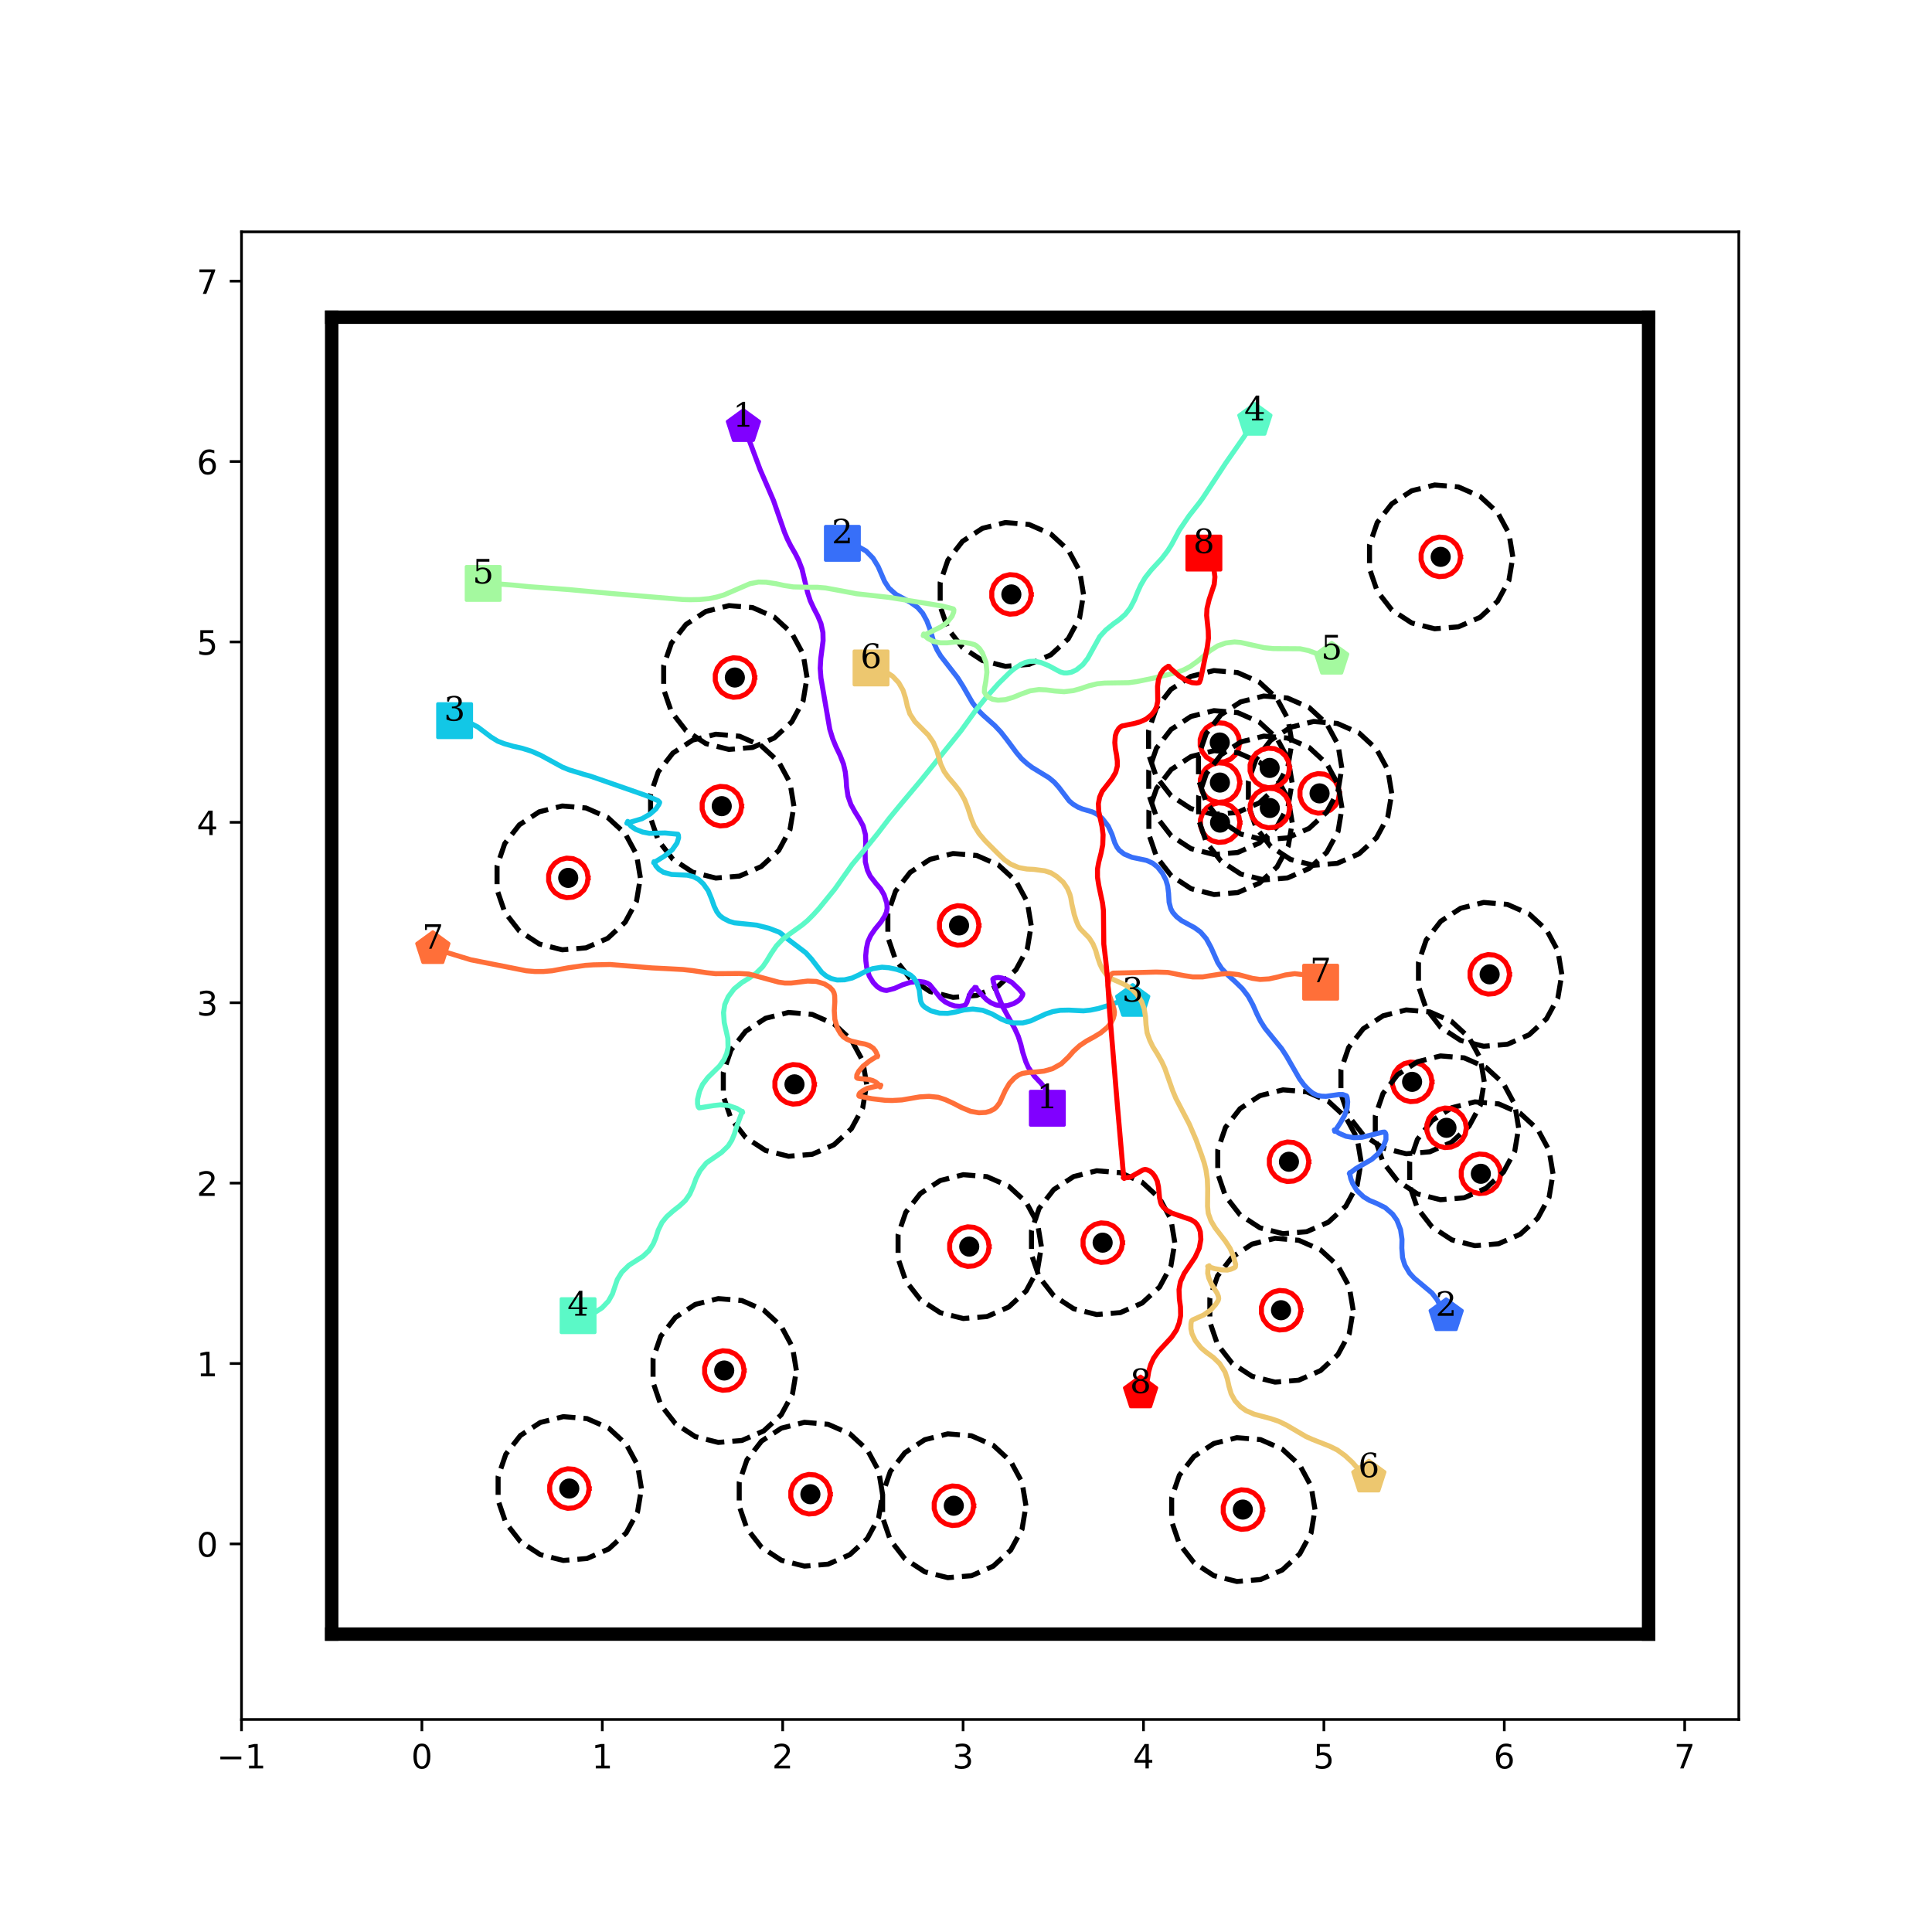 <?xml version="1.0" encoding="utf-8" standalone="no"?>
<!DOCTYPE svg PUBLIC "-//W3C//DTD SVG 1.1//EN"
  "http://www.w3.org/Graphics/SVG/1.1/DTD/svg11.dtd">
<!-- Created with matplotlib (http://matplotlib.org/) -->
<svg height="576pt" version="1.1" viewBox="0 0 576 576" width="576pt" xmlns="http://www.w3.org/2000/svg" xmlns:xlink="http://www.w3.org/1999/xlink">
 <defs>
  <style type="text/css">
*{stroke-linecap:butt;stroke-linejoin:round;}
  </style>
 </defs>
 <g id="figure_1">
  <g id="patch_1">
   <path d="M 0 576 
L 576 576 
L 576 0 
L 0 0 
z
" style="fill:#ffffff;"/>
  </g>
  <g id="axes_1">
   <g id="patch_2">
    <path d="M 72 512.64 
L 518.4 512.64 
L 518.4 69.12 
L 72 69.12 
z
" style="fill:#ffffff;"/>
   </g>
   <g id="matplotlib.axis_1">
    <g id="xtick_1">
     <g id="line2d_1">
      <defs>
       <path d="M 0 0 
L 0 3.5 
" id="m1a7b164f59" style="stroke:#000000;stroke-width:0.8;"/>
      </defs>
      <g>
       <use style="stroke:#000000;stroke-width:0.8;" x="72" xlink:href="#m1a7b164f59" y="512.64"/>
      </g>
     </g>
     <g id="text_1">
      <!-- −1 -->
      <defs>
       <path d="M 10.594 35.5 
L 73.188 35.5 
L 73.188 27.203 
L 10.594 27.203 
z
" id="DejaVuSans-2212"/>
       <path d="M 12.406 8.297 
L 28.516 8.297 
L 28.516 63.922 
L 10.984 60.406 
L 10.984 69.391 
L 28.422 72.906 
L 38.281 72.906 
L 38.281 8.297 
L 54.391 8.297 
L 54.391 0 
L 12.406 0 
z
" id="DejaVuSans-31"/>
      </defs>
      <g transform="translate(64.629 527.238)scale(0.1 -0.1)">
       <use xlink:href="#DejaVuSans-2212"/>
       <use x="83.789" xlink:href="#DejaVuSans-31"/>
      </g>
     </g>
    </g>
    <g id="xtick_2">
     <g id="line2d_2">
      <g>
       <use style="stroke:#000000;stroke-width:0.8;" x="125.783" xlink:href="#m1a7b164f59" y="512.64"/>
      </g>
     </g>
     <g id="text_2">
      <!-- 0 -->
      <defs>
       <path d="M 31.781 66.406 
Q 24.172 66.406 20.328 58.906 
Q 16.5 51.422 16.5 36.375 
Q 16.5 21.391 20.328 13.891 
Q 24.172 6.391 31.781 6.391 
Q 39.453 6.391 43.281 13.891 
Q 47.125 21.391 47.125 36.375 
Q 47.125 51.422 43.281 58.906 
Q 39.453 66.406 31.781 66.406 
z
M 31.781 74.219 
Q 44.047 74.219 50.516 64.516 
Q 56.984 54.828 56.984 36.375 
Q 56.984 17.969 50.516 8.266 
Q 44.047 -1.422 31.781 -1.422 
Q 19.531 -1.422 13.062 8.266 
Q 6.594 17.969 6.594 36.375 
Q 6.594 54.828 13.062 64.516 
Q 19.531 74.219 31.781 74.219 
z
" id="DejaVuSans-30"/>
      </defs>
      <g transform="translate(122.602 527.238)scale(0.1 -0.1)">
       <use xlink:href="#DejaVuSans-30"/>
      </g>
     </g>
    </g>
    <g id="xtick_3">
     <g id="line2d_3">
      <g>
       <use style="stroke:#000000;stroke-width:0.8;" x="179.566" xlink:href="#m1a7b164f59" y="512.64"/>
      </g>
     </g>
     <g id="text_3">
      <!-- 1 -->
      <g transform="translate(176.385 527.238)scale(0.1 -0.1)">
       <use xlink:href="#DejaVuSans-31"/>
      </g>
     </g>
    </g>
    <g id="xtick_4">
     <g id="line2d_4">
      <g>
       <use style="stroke:#000000;stroke-width:0.8;" x="233.349" xlink:href="#m1a7b164f59" y="512.64"/>
      </g>
     </g>
     <g id="text_4">
      <!-- 2 -->
      <defs>
       <path d="M 19.188 8.297 
L 53.609 8.297 
L 53.609 0 
L 7.328 0 
L 7.328 8.297 
Q 12.938 14.109 22.625 23.891 
Q 32.328 33.688 34.812 36.531 
Q 39.547 41.844 41.422 45.531 
Q 43.312 49.219 43.312 52.781 
Q 43.312 58.594 39.234 62.25 
Q 35.156 65.922 28.609 65.922 
Q 23.969 65.922 18.812 64.312 
Q 13.672 62.703 7.812 59.422 
L 7.812 69.391 
Q 13.766 71.781 18.938 73 
Q 24.125 74.219 28.422 74.219 
Q 39.75 74.219 46.484 68.547 
Q 53.219 62.891 53.219 53.422 
Q 53.219 48.922 51.531 44.891 
Q 49.859 40.875 45.406 35.406 
Q 44.188 33.984 37.641 27.219 
Q 31.109 20.453 19.188 8.297 
z
" id="DejaVuSans-32"/>
      </defs>
      <g transform="translate(230.168 527.238)scale(0.1 -0.1)">
       <use xlink:href="#DejaVuSans-32"/>
      </g>
     </g>
    </g>
    <g id="xtick_5">
     <g id="line2d_5">
      <g>
       <use style="stroke:#000000;stroke-width:0.8;" x="287.133" xlink:href="#m1a7b164f59" y="512.64"/>
      </g>
     </g>
     <g id="text_5">
      <!-- 3 -->
      <defs>
       <path d="M 40.578 39.312 
Q 47.656 37.797 51.625 33 
Q 55.609 28.219 55.609 21.188 
Q 55.609 10.406 48.188 4.484 
Q 40.766 -1.422 27.094 -1.422 
Q 22.516 -1.422 17.656 -0.516 
Q 12.797 0.391 7.625 2.203 
L 7.625 11.719 
Q 11.719 9.328 16.594 8.109 
Q 21.484 6.891 26.812 6.891 
Q 36.078 6.891 40.938 10.547 
Q 45.797 14.203 45.797 21.188 
Q 45.797 27.641 41.281 31.266 
Q 36.766 34.906 28.719 34.906 
L 20.219 34.906 
L 20.219 43.016 
L 29.109 43.016 
Q 36.375 43.016 40.234 45.922 
Q 44.094 48.828 44.094 54.297 
Q 44.094 59.906 40.109 62.906 
Q 36.141 65.922 28.719 65.922 
Q 24.656 65.922 20.016 65.031 
Q 15.375 64.156 9.812 62.312 
L 9.812 71.094 
Q 15.438 72.656 20.344 73.438 
Q 25.25 74.219 29.594 74.219 
Q 40.828 74.219 47.359 69.109 
Q 53.906 64.016 53.906 55.328 
Q 53.906 49.266 50.438 45.094 
Q 46.969 40.922 40.578 39.312 
z
" id="DejaVuSans-33"/>
      </defs>
      <g transform="translate(283.951 527.238)scale(0.1 -0.1)">
       <use xlink:href="#DejaVuSans-33"/>
      </g>
     </g>
    </g>
    <g id="xtick_6">
     <g id="line2d_6">
      <g>
       <use style="stroke:#000000;stroke-width:0.8;" x="340.916" xlink:href="#m1a7b164f59" y="512.64"/>
      </g>
     </g>
     <g id="text_6">
      <!-- 4 -->
      <defs>
       <path d="M 37.797 64.312 
L 12.891 25.391 
L 37.797 25.391 
z
M 35.203 72.906 
L 47.609 72.906 
L 47.609 25.391 
L 58.016 25.391 
L 58.016 17.188 
L 47.609 17.188 
L 47.609 0 
L 37.797 0 
L 37.797 17.188 
L 4.891 17.188 
L 4.891 26.703 
z
" id="DejaVuSans-34"/>
      </defs>
      <g transform="translate(337.734 527.238)scale(0.1 -0.1)">
       <use xlink:href="#DejaVuSans-34"/>
      </g>
     </g>
    </g>
    <g id="xtick_7">
     <g id="line2d_7">
      <g>
       <use style="stroke:#000000;stroke-width:0.8;" x="394.699" xlink:href="#m1a7b164f59" y="512.64"/>
      </g>
     </g>
     <g id="text_7">
      <!-- 5 -->
      <defs>
       <path d="M 10.797 72.906 
L 49.516 72.906 
L 49.516 64.594 
L 19.828 64.594 
L 19.828 46.734 
Q 21.969 47.469 24.109 47.828 
Q 26.266 48.188 28.422 48.188 
Q 40.625 48.188 47.75 41.5 
Q 54.891 34.812 54.891 23.391 
Q 54.891 11.625 47.562 5.094 
Q 40.234 -1.422 26.906 -1.422 
Q 22.312 -1.422 17.547 -0.641 
Q 12.797 0.141 7.719 1.703 
L 7.719 11.625 
Q 12.109 9.234 16.797 8.062 
Q 21.484 6.891 26.703 6.891 
Q 35.156 6.891 40.078 11.328 
Q 45.016 15.766 45.016 23.391 
Q 45.016 31 40.078 35.438 
Q 35.156 39.891 26.703 39.891 
Q 22.75 39.891 18.812 39.016 
Q 14.891 38.141 10.797 36.281 
z
" id="DejaVuSans-35"/>
      </defs>
      <g transform="translate(391.518 527.238)scale(0.1 -0.1)">
       <use xlink:href="#DejaVuSans-35"/>
      </g>
     </g>
    </g>
    <g id="xtick_8">
     <g id="line2d_8">
      <g>
       <use style="stroke:#000000;stroke-width:0.8;" x="448.482" xlink:href="#m1a7b164f59" y="512.64"/>
      </g>
     </g>
     <g id="text_8">
      <!-- 6 -->
      <defs>
       <path d="M 33.016 40.375 
Q 26.375 40.375 22.484 35.828 
Q 18.609 31.297 18.609 23.391 
Q 18.609 15.531 22.484 10.953 
Q 26.375 6.391 33.016 6.391 
Q 39.656 6.391 43.531 10.953 
Q 47.406 15.531 47.406 23.391 
Q 47.406 31.297 43.531 35.828 
Q 39.656 40.375 33.016 40.375 
z
M 52.594 71.297 
L 52.594 62.312 
Q 48.875 64.062 45.094 64.984 
Q 41.312 65.922 37.594 65.922 
Q 27.828 65.922 22.672 59.328 
Q 17.531 52.734 16.797 39.406 
Q 19.672 43.656 24.016 45.922 
Q 28.375 48.188 33.594 48.188 
Q 44.578 48.188 50.953 41.516 
Q 57.328 34.859 57.328 23.391 
Q 57.328 12.156 50.688 5.359 
Q 44.047 -1.422 33.016 -1.422 
Q 20.359 -1.422 13.672 8.266 
Q 6.984 17.969 6.984 36.375 
Q 6.984 53.656 15.188 63.938 
Q 23.391 74.219 37.203 74.219 
Q 40.922 74.219 44.703 73.484 
Q 48.484 72.75 52.594 71.297 
z
" id="DejaVuSans-36"/>
      </defs>
      <g transform="translate(445.301 527.238)scale(0.1 -0.1)">
       <use xlink:href="#DejaVuSans-36"/>
      </g>
     </g>
    </g>
    <g id="xtick_9">
     <g id="line2d_9">
      <g>
       <use style="stroke:#000000;stroke-width:0.8;" x="502.265" xlink:href="#m1a7b164f59" y="512.64"/>
      </g>
     </g>
     <g id="text_9">
      <!-- 7 -->
      <defs>
       <path d="M 8.203 72.906 
L 55.078 72.906 
L 55.078 68.703 
L 28.609 0 
L 18.312 0 
L 43.219 64.594 
L 8.203 64.594 
z
" id="DejaVuSans-37"/>
      </defs>
      <g transform="translate(499.084 527.238)scale(0.1 -0.1)">
       <use xlink:href="#DejaVuSans-37"/>
      </g>
     </g>
    </g>
   </g>
   <g id="matplotlib.axis_2">
    <g id="ytick_1">
     <g id="line2d_10">
      <defs>
       <path d="M 0 0 
L -3.5 0 
" id="md0b86192e0" style="stroke:#000000;stroke-width:0.8;"/>
      </defs>
      <g>
       <use style="stroke:#000000;stroke-width:0.8;" x="72" xlink:href="#md0b86192e0" y="460.297"/>
      </g>
     </g>
     <g id="text_10">
      <!-- 0 -->
      <g transform="translate(58.638 464.096)scale(0.1 -0.1)">
       <use xlink:href="#DejaVuSans-30"/>
      </g>
     </g>
    </g>
    <g id="ytick_2">
     <g id="line2d_11">
      <g>
       <use style="stroke:#000000;stroke-width:0.8;" x="72" xlink:href="#md0b86192e0" y="406.514"/>
      </g>
     </g>
     <g id="text_11">
      <!-- 1 -->
      <g transform="translate(58.638 410.313)scale(0.1 -0.1)">
       <use xlink:href="#DejaVuSans-31"/>
      </g>
     </g>
    </g>
    <g id="ytick_3">
     <g id="line2d_12">
      <g>
       <use style="stroke:#000000;stroke-width:0.8;" x="72" xlink:href="#md0b86192e0" y="352.731"/>
      </g>
     </g>
     <g id="text_12">
      <!-- 2 -->
      <g transform="translate(58.638 356.53)scale(0.1 -0.1)">
       <use xlink:href="#DejaVuSans-32"/>
      </g>
     </g>
    </g>
    <g id="ytick_4">
     <g id="line2d_13">
      <g>
       <use style="stroke:#000000;stroke-width:0.8;" x="72" xlink:href="#md0b86192e0" y="298.947"/>
      </g>
     </g>
     <g id="text_13">
      <!-- 3 -->
      <g transform="translate(58.638 302.747)scale(0.1 -0.1)">
       <use xlink:href="#DejaVuSans-33"/>
      </g>
     </g>
    </g>
    <g id="ytick_5">
     <g id="line2d_14">
      <g>
       <use style="stroke:#000000;stroke-width:0.8;" x="72" xlink:href="#md0b86192e0" y="245.164"/>
      </g>
     </g>
     <g id="text_14">
      <!-- 4 -->
      <g transform="translate(58.638 248.964)scale(0.1 -0.1)">
       <use xlink:href="#DejaVuSans-34"/>
      </g>
     </g>
    </g>
    <g id="ytick_6">
     <g id="line2d_15">
      <g>
       <use style="stroke:#000000;stroke-width:0.8;" x="72" xlink:href="#md0b86192e0" y="191.381"/>
      </g>
     </g>
     <g id="text_15">
      <!-- 5 -->
      <g transform="translate(58.638 195.18)scale(0.1 -0.1)">
       <use xlink:href="#DejaVuSans-35"/>
      </g>
     </g>
    </g>
    <g id="ytick_7">
     <g id="line2d_16">
      <g>
       <use style="stroke:#000000;stroke-width:0.8;" x="72" xlink:href="#md0b86192e0" y="137.598"/>
      </g>
     </g>
     <g id="text_16">
      <!-- 6 -->
      <g transform="translate(58.638 141.397)scale(0.1 -0.1)">
       <use xlink:href="#DejaVuSans-36"/>
      </g>
     </g>
    </g>
    <g id="ytick_8">
     <g id="line2d_17">
      <g>
       <use style="stroke:#000000;stroke-width:0.8;" x="72" xlink:href="#md0b86192e0" y="83.815"/>
      </g>
     </g>
     <g id="text_17">
      <!-- 7 -->
      <g transform="translate(58.638 87.614)scale(0.1 -0.1)">
       <use xlink:href="#DejaVuSans-37"/>
      </g>
     </g>
    </g>
   </g>
   <g id="line2d_18">
    <path clip-path="url(#p591a82b738)" d="M 312.253 330.412 
" style="fill:none;stroke:#1f77b4;stroke-linecap:square;stroke-width:1.5;"/>
    <defs>
     <path d="M -5 5 
L 5 5 
L 5 -5 
L -5 -5 
z
" id="md5ec61fcb2" style="stroke:#8000ff;stroke-linejoin:miter;"/>
    </defs>
    <g clip-path="url(#p591a82b738)">
     <use style="fill:#8000ff;stroke:#8000ff;stroke-linejoin:miter;" x="312.253" xlink:href="#md5ec61fcb2" y="330.412"/>
    </g>
   </g>
   <g id="line2d_19">
    <path clip-path="url(#p591a82b738)" d="M 221.645 127.211 
" style="fill:none;stroke:#ff7f0e;stroke-linecap:square;stroke-width:1.5;"/>
    <defs>
     <path d="M 0 -5 
L -4.755 -1.545 
L -2.939 4.045 
L 2.939 4.045 
L 4.755 -1.545 
z
" id="ma3991cdca6" style="stroke:#8000ff;stroke-linejoin:miter;"/>
    </defs>
    <g clip-path="url(#p591a82b738)">
     <use style="fill:#8000ff;stroke:#8000ff;stroke-linejoin:miter;" x="221.645" xlink:href="#ma3991cdca6" y="127.211"/>
    </g>
   </g>
   <g id="line2d_20">
    <path clip-path="url(#p591a82b738)" d="M 251.143 161.99 
" style="fill:none;stroke:#2ca02c;stroke-linecap:square;stroke-width:1.5;"/>
    <defs>
     <path d="M -5 5 
L 5 5 
L 5 -5 
L -5 -5 
z
" id="md6581078bd" style="stroke:#376ff9;stroke-linejoin:miter;"/>
    </defs>
    <g clip-path="url(#p591a82b738)">
     <use style="fill:#376ff9;stroke:#376ff9;stroke-linejoin:miter;" x="251.143" xlink:href="#md6581078bd" y="161.99"/>
    </g>
   </g>
   <g id="line2d_21">
    <path clip-path="url(#p591a82b738)" d="M 431.159 392.295 
" style="fill:none;stroke:#d62728;stroke-linecap:square;stroke-width:1.5;"/>
    <defs>
     <path d="M 0 -5 
L -4.755 -1.545 
L -2.939 4.045 
L 2.939 4.045 
L 4.755 -1.545 
z
" id="m98bb6c737b" style="stroke:#376ff9;stroke-linejoin:miter;"/>
    </defs>
    <g clip-path="url(#p591a82b738)">
     <use style="fill:#376ff9;stroke:#376ff9;stroke-linejoin:miter;" x="431.159" xlink:href="#m98bb6c737b" y="392.295"/>
    </g>
   </g>
   <g id="line2d_22">
    <path clip-path="url(#p591a82b738)" d="M 135.536 214.854 
" style="fill:none;stroke:#9467bd;stroke-linecap:square;stroke-width:1.5;"/>
    <defs>
     <path d="M -5 5 
L 5 5 
L 5 -5 
L -5 -5 
z
" id="m9ffd22b5c4" style="stroke:#12c7e6;stroke-linejoin:miter;"/>
    </defs>
    <g clip-path="url(#p591a82b738)">
     <use style="fill:#12c7e6;stroke:#12c7e6;stroke-linejoin:miter;" x="135.536" xlink:href="#m9ffd22b5c4" y="214.854"/>
    </g>
   </g>
   <g id="line2d_23">
    <path clip-path="url(#p591a82b738)" d="M 337.703 298.595 
" style="fill:none;stroke:#8c564b;stroke-linecap:square;stroke-width:1.5;"/>
    <defs>
     <path d="M 0 -5 
L -4.755 -1.545 
L -2.939 4.045 
L 2.939 4.045 
L 4.755 -1.545 
z
" id="m36f0128b38" style="stroke:#12c7e6;stroke-linejoin:miter;"/>
    </defs>
    <g clip-path="url(#p591a82b738)">
     <use style="fill:#12c7e6;stroke:#12c7e6;stroke-linejoin:miter;" x="337.703" xlink:href="#m36f0128b38" y="298.595"/>
    </g>
   </g>
   <g id="line2d_24">
    <path clip-path="url(#p591a82b738)" d="M 172.345 392.244 
" style="fill:none;stroke:#e377c2;stroke-linecap:square;stroke-width:1.5;"/>
    <defs>
     <path d="M -5 5 
L 5 5 
L 5 -5 
L -5 -5 
z
" id="md72f5b4934" style="stroke:#5bf9c7;stroke-linejoin:miter;"/>
    </defs>
    <g clip-path="url(#p591a82b738)">
     <use style="fill:#5bf9c7;stroke:#5bf9c7;stroke-linejoin:miter;" x="172.345" xlink:href="#md72f5b4934" y="392.244"/>
    </g>
   </g>
   <g id="line2d_25">
    <path clip-path="url(#p591a82b738)" d="M 374.124 125.35 
" style="fill:none;stroke:#7f7f7f;stroke-linecap:square;stroke-width:1.5;"/>
    <defs>
     <path d="M 0 -5 
L -4.755 -1.545 
L -2.939 4.045 
L 2.939 4.045 
L 4.755 -1.545 
z
" id="m971269a963" style="stroke:#5bf9c7;stroke-linejoin:miter;"/>
    </defs>
    <g clip-path="url(#p591a82b738)">
     <use style="fill:#5bf9c7;stroke:#5bf9c7;stroke-linejoin:miter;" x="374.124" xlink:href="#m971269a963" y="125.35"/>
    </g>
   </g>
   <g id="line2d_26">
    <path clip-path="url(#p591a82b738)" d="M 144.055 173.938 
" style="fill:none;stroke:#bcbd22;stroke-linecap:square;stroke-width:1.5;"/>
    <defs>
     <path d="M -5 5 
L 5 5 
L 5 -5 
L -5 -5 
z
" id="m5b5162a8a6" style="stroke:#a4f99f;stroke-linejoin:miter;"/>
    </defs>
    <g clip-path="url(#p591a82b738)">
     <use style="fill:#a4f99f;stroke:#a4f99f;stroke-linejoin:miter;" x="144.055" xlink:href="#m5b5162a8a6" y="173.938"/>
    </g>
   </g>
   <g id="line2d_27">
    <path clip-path="url(#p591a82b738)" d="M 397.028 196.572 
" style="fill:none;stroke:#17becf;stroke-linecap:square;stroke-width:1.5;"/>
    <defs>
     <path d="M 0 -5 
L -4.755 -1.545 
L -2.939 4.045 
L 2.939 4.045 
L 4.755 -1.545 
z
" id="mf94ef6e763" style="stroke:#a4f99f;stroke-linejoin:miter;"/>
    </defs>
    <g clip-path="url(#p591a82b738)">
     <use style="fill:#a4f99f;stroke:#a4f99f;stroke-linejoin:miter;" x="397.028" xlink:href="#mf94ef6e763" y="196.572"/>
    </g>
   </g>
   <g id="line2d_28">
    <path clip-path="url(#p591a82b738)" d="M 259.689 199.14 
" style="fill:none;stroke:#1f77b4;stroke-linecap:square;stroke-width:1.5;"/>
    <defs>
     <path d="M -5 5 
L 5 5 
L 5 -5 
L -5 -5 
z
" id="mf401ed8c88" style="stroke:#edc76f;stroke-linejoin:miter;"/>
    </defs>
    <g clip-path="url(#p591a82b738)">
     <use style="fill:#edc76f;stroke:#edc76f;stroke-linejoin:miter;" x="259.689" xlink:href="#mf401ed8c88" y="199.14"/>
    </g>
   </g>
   <g id="line2d_29">
    <path clip-path="url(#p591a82b738)" d="M 408.103 440.402 
" style="fill:none;stroke:#ff7f0e;stroke-linecap:square;stroke-width:1.5;"/>
    <defs>
     <path d="M 0 -5 
L -4.755 -1.545 
L -2.939 4.045 
L 2.939 4.045 
L 4.755 -1.545 
z
" id="m12b861e0bf" style="stroke:#edc76f;stroke-linejoin:miter;"/>
    </defs>
    <g clip-path="url(#p591a82b738)">
     <use style="fill:#edc76f;stroke:#edc76f;stroke-linejoin:miter;" x="408.103" xlink:href="#m12b861e0bf" y="440.402"/>
    </g>
   </g>
   <g id="line2d_30">
    <path clip-path="url(#p591a82b738)" d="M 393.734 292.825 
" style="fill:none;stroke:#2ca02c;stroke-linecap:square;stroke-width:1.5;"/>
    <defs>
     <path d="M -5 5 
L 5 5 
L 5 -5 
L -5 -5 
z
" id="mfefd9ad1ec" style="stroke:#ff6f39;stroke-linejoin:miter;"/>
    </defs>
    <g clip-path="url(#p591a82b738)">
     <use style="fill:#ff6f39;stroke:#ff6f39;stroke-linejoin:miter;" x="393.734" xlink:href="#mfefd9ad1ec" y="292.825"/>
    </g>
   </g>
   <g id="line2d_31">
    <path clip-path="url(#p591a82b738)" d="M 129.047 282.856 
" style="fill:none;stroke:#d62728;stroke-linecap:square;stroke-width:1.5;"/>
    <defs>
     <path d="M 0 -5 
L -4.755 -1.545 
L -2.939 4.045 
L 2.939 4.045 
L 4.755 -1.545 
z
" id="m3ca2f14909" style="stroke:#ff6f39;stroke-linejoin:miter;"/>
    </defs>
    <g clip-path="url(#p591a82b738)">
     <use style="fill:#ff6f39;stroke:#ff6f39;stroke-linejoin:miter;" x="129.047" xlink:href="#m3ca2f14909" y="282.856"/>
    </g>
   </g>
   <g id="line2d_32">
    <path clip-path="url(#p591a82b738)" d="M 358.927 164.892 
" style="fill:none;stroke:#9467bd;stroke-linecap:square;stroke-width:1.5;"/>
    <defs>
     <path d="M -5 5 
L 5 5 
L 5 -5 
L -5 -5 
z
" id="md9dd799474" style="stroke:#ff0000;stroke-linejoin:miter;"/>
    </defs>
    <g clip-path="url(#p591a82b738)">
     <use style="fill:#ff0000;stroke:#ff0000;stroke-linejoin:miter;" x="358.927" xlink:href="#md9dd799474" y="164.892"/>
    </g>
   </g>
   <g id="line2d_33">
    <path clip-path="url(#p591a82b738)" d="M 340.052 415.317 
" style="fill:none;stroke:#8c564b;stroke-linecap:square;stroke-width:1.5;"/>
    <defs>
     <path d="M 0 -5 
L -4.755 -1.545 
L -2.939 4.045 
L 2.939 4.045 
L 4.755 -1.545 
z
" id="m703578ec42" style="stroke:#ff0000;stroke-linejoin:miter;"/>
    </defs>
    <g clip-path="url(#p591a82b738)">
     <use style="fill:#ff0000;stroke:#ff0000;stroke-linejoin:miter;" x="340.052" xlink:href="#m703578ec42" y="415.317"/>
    </g>
   </g>
   <g id="line2d_34">
    <defs>
     <path d="M 0 2.5 
C 0.663 2.5 1.299 2.237 1.768 1.768 
C 2.237 1.299 2.5 0.663 2.5 0 
C 2.5 -0.663 2.237 -1.299 1.768 -1.768 
C 1.299 -2.237 0.663 -2.5 0 -2.5 
C -0.663 -2.5 -1.299 -2.237 -1.768 -1.768 
C -2.237 -1.299 -2.5 -0.663 -2.5 0 
C -2.5 0.663 -2.237 1.299 -1.768 1.768 
C -1.299 2.237 -0.663 2.5 0 2.5 
z
" id="m3dc98468ef" style="stroke:#000000;"/>
    </defs>
    <g clip-path="url(#p591a82b738)">
     <use style="stroke:#000000;" x="363.658" xlink:href="#m3dc98468ef" y="221.366"/>
     <use style="stroke:#000000;" x="236.868" xlink:href="#m3dc98468ef" y="323.287"/>
     <use style="stroke:#000000;" x="328.737" xlink:href="#m3dc98468ef" y="370.481"/>
     <use style="stroke:#000000;" x="444.119" xlink:href="#m3dc98468ef" y="290.488"/>
     <use style="stroke:#000000;" x="363.744" xlink:href="#m3dc98468ef" y="245.251"/>
     <use style="stroke:#000000;" x="370.534" xlink:href="#m3dc98468ef" y="450.058"/>
     <use style="stroke:#000000;" x="215.92" xlink:href="#m3dc98468ef" y="408.602"/>
     <use style="stroke:#000000;" x="384.28" xlink:href="#m3dc98468ef" y="346.362"/>
     <use style="stroke:#000000;" x="429.523" xlink:href="#m3dc98468ef" y="166.022"/>
     <use style="stroke:#000000;" x="241.609" xlink:href="#m3dc98468ef" y="445.481"/>
     <use style="stroke:#000000;" x="393.41" xlink:href="#m3dc98468ef" y="236.535"/>
     <use style="stroke:#000000;" x="285.925" xlink:href="#m3dc98468ef" y="275.908"/>
     <use style="stroke:#000000;" x="288.968" xlink:href="#m3dc98468ef" y="371.659"/>
     <use style="stroke:#000000;" x="420.997" xlink:href="#m3dc98468ef" y="322.541"/>
     <use style="stroke:#000000;" x="441.494" xlink:href="#m3dc98468ef" y="349.95"/>
     <use style="stroke:#000000;" x="284.363" xlink:href="#m3dc98468ef" y="448.921"/>
     <use style="stroke:#000000;" x="215.179" xlink:href="#m3dc98468ef" y="240.343"/>
     <use style="stroke:#000000;" x="169.409" xlink:href="#m3dc98468ef" y="261.732"/>
     <use style="stroke:#000000;" x="381.919" xlink:href="#m3dc98468ef" y="390.624"/>
     <use style="stroke:#000000;" x="219.088" xlink:href="#m3dc98468ef" y="201.995"/>
     <use style="stroke:#000000;" x="301.523" xlink:href="#m3dc98468ef" y="177.221"/>
     <use style="stroke:#000000;" x="169.726" xlink:href="#m3dc98468ef" y="443.792"/>
     <use style="stroke:#000000;" x="363.701" xlink:href="#m3dc98468ef" y="233.309"/>
     <use style="stroke:#000000;" x="378.534" xlink:href="#m3dc98468ef" y="228.95"/>
     <use style="stroke:#000000;" x="378.577" xlink:href="#m3dc98468ef" y="240.893"/>
     <use style="stroke:#000000;" x="431.246" xlink:href="#m3dc98468ef" y="336.246"/>
    </g>
   </g>
   <g id="line2d_35">
    <path clip-path="url(#p591a82b738)" d="M 385.171 221.366 
L 384.006 214.381 
L 380.635 208.152 
L 375.425 203.356 
L 368.939 200.511 
L 361.881 199.926 
L 355.016 201.665 
L 349.087 205.538 
L 344.738 211.127 
L 342.438 217.825 
L 342.438 224.907 
L 344.738 231.605 
L 349.087 237.194 
L 355.016 241.067 
L 361.881 242.806 
L 368.939 242.221 
L 375.425 239.376 
L 380.635 234.58 
L 384.006 228.352 
L 385.171 221.366 
" style="fill:none;stroke:#000000;stroke-dasharray:5.55,2.4;stroke-dashoffset:0;stroke-width:1.5;"/>
   </g>
   <g id="line2d_36">
    <path clip-path="url(#p591a82b738)" d="M 369.574 221.366 
L 369.254 219.445 
L 368.327 217.732 
L 366.894 216.413 
L 365.11 215.631 
L 363.169 215.47 
L 361.281 215.948 
L 359.651 217.014 
L 358.455 218.55 
L 357.823 220.392 
L 357.823 222.34 
L 358.455 224.182 
L 359.651 225.719 
L 361.281 226.784 
L 363.169 227.262 
L 365.11 227.101 
L 366.894 226.319 
L 368.327 225 
L 369.254 223.287 
L 369.574 221.366 
" style="fill:none;stroke:#ff0000;stroke-linecap:square;stroke-width:1.5;"/>
   </g>
   <g id="line2d_37">
    <path clip-path="url(#p591a82b738)" d="M 258.382 323.287 
L 257.216 316.302 
L 253.845 310.074 
L 248.635 305.277 
L 242.149 302.432 
L 235.092 301.848 
L 228.226 303.586 
L 222.298 307.46 
L 217.948 313.048 
L 215.648 319.746 
L 215.648 326.828 
L 217.948 333.527 
L 222.298 339.115 
L 228.226 342.989 
L 235.092 344.727 
L 242.149 344.142 
L 248.635 341.298 
L 253.845 336.501 
L 257.216 330.273 
L 258.382 323.287 
" style="fill:none;stroke:#000000;stroke-dasharray:5.55,2.4;stroke-dashoffset:0;stroke-width:1.5;"/>
   </g>
   <g id="line2d_38">
    <path clip-path="url(#p591a82b738)" d="M 242.784 323.287 
L 242.464 321.366 
L 241.537 319.654 
L 240.104 318.335 
L 238.321 317.552 
L 236.38 317.391 
L 234.492 317.87 
L 232.861 318.935 
L 231.665 320.472 
L 231.033 322.314 
L 231.033 324.261 
L 231.665 326.103 
L 232.861 327.64 
L 234.492 328.705 
L 236.38 329.183 
L 238.321 329.022 
L 240.104 328.24 
L 241.537 326.921 
L 242.464 325.208 
L 242.784 323.287 
" style="fill:none;stroke:#ff0000;stroke-linecap:square;stroke-width:1.5;"/>
   </g>
   <g id="line2d_39">
    <path clip-path="url(#p591a82b738)" d="M 350.25 370.481 
L 349.085 363.495 
L 345.714 357.267 
L 340.504 352.47 
L 334.018 349.626 
L 326.96 349.041 
L 320.095 350.779 
L 314.166 354.653 
L 309.817 360.241 
L 307.517 366.94 
L 307.517 374.022 
L 309.817 380.72 
L 314.166 386.308 
L 320.095 390.182 
L 326.96 391.92 
L 334.018 391.336 
L 340.504 388.491 
L 345.714 383.694 
L 349.085 377.466 
L 350.25 370.481 
" style="fill:none;stroke:#000000;stroke-dasharray:5.55,2.4;stroke-dashoffset:0;stroke-width:1.5;"/>
   </g>
   <g id="line2d_40">
    <path clip-path="url(#p591a82b738)" d="M 334.653 370.481 
L 334.333 368.56 
L 333.406 366.847 
L 331.973 365.528 
L 330.189 364.746 
L 328.248 364.585 
L 326.36 365.063 
L 324.73 366.128 
L 323.534 367.665 
L 322.902 369.507 
L 322.902 371.454 
L 323.534 373.296 
L 324.73 374.833 
L 326.36 375.899 
L 328.248 376.377 
L 330.189 376.216 
L 331.973 375.433 
L 333.406 374.114 
L 334.333 372.402 
L 334.653 370.481 
" style="fill:none;stroke:#ff0000;stroke-linecap:square;stroke-width:1.5;"/>
   </g>
   <g id="line2d_41">
    <path clip-path="url(#p591a82b738)" d="M 465.632 290.488 
L 464.466 283.503 
L 461.096 277.275 
L 455.885 272.478 
L 449.4 269.633 
L 442.342 269.049 
L 435.477 270.787 
L 429.548 274.66 
L 425.198 280.249 
L 422.899 286.947 
L 422.899 294.029 
L 425.198 300.727 
L 429.548 306.316 
L 435.477 310.19 
L 442.342 311.928 
L 449.4 311.343 
L 455.885 308.498 
L 461.096 303.702 
L 464.466 297.474 
L 465.632 290.488 
" style="fill:none;stroke:#000000;stroke-dasharray:5.55,2.4;stroke-dashoffset:0;stroke-width:1.5;"/>
   </g>
   <g id="line2d_42">
    <path clip-path="url(#p591a82b738)" d="M 450.035 290.488 
L 449.714 288.567 
L 448.787 286.855 
L 447.355 285.536 
L 445.571 284.753 
L 443.63 284.592 
L 441.742 285.07 
L 440.112 286.136 
L 438.916 287.673 
L 438.283 289.515 
L 438.283 291.462 
L 438.916 293.304 
L 440.112 294.841 
L 441.742 295.906 
L 443.63 296.384 
L 445.571 296.223 
L 447.355 295.441 
L 448.787 294.122 
L 449.714 292.409 
L 450.035 290.488 
" style="fill:none;stroke:#ff0000;stroke-linecap:square;stroke-width:1.5;"/>
   </g>
   <g id="line2d_43">
    <path clip-path="url(#p591a82b738)" d="M 385.257 245.251 
L 384.091 238.266 
L 380.721 232.037 
L 375.51 227.241 
L 369.025 224.396 
L 361.967 223.811 
L 355.102 225.55 
L 349.173 229.423 
L 344.823 235.012 
L 342.524 241.71 
L 342.524 248.792 
L 344.823 255.49 
L 349.173 261.079 
L 355.102 264.952 
L 361.967 266.691 
L 369.025 266.106 
L 375.51 263.261 
L 380.721 258.465 
L 384.091 252.236 
L 385.257 245.251 
" style="fill:none;stroke:#000000;stroke-dasharray:5.55,2.4;stroke-dashoffset:0;stroke-width:1.5;"/>
   </g>
   <g id="line2d_44">
    <path clip-path="url(#p591a82b738)" d="M 369.66 245.251 
L 369.339 243.33 
L 368.412 241.617 
L 366.979 240.298 
L 365.196 239.516 
L 363.255 239.355 
L 361.367 239.833 
L 359.737 240.898 
L 358.541 242.435 
L 357.908 244.277 
L 357.908 246.225 
L 358.541 248.067 
L 359.737 249.604 
L 361.367 250.669 
L 363.255 251.147 
L 365.196 250.986 
L 366.979 250.204 
L 368.412 248.885 
L 369.339 247.172 
L 369.66 245.251 
" style="fill:none;stroke:#ff0000;stroke-linecap:square;stroke-width:1.5;"/>
   </g>
   <g id="line2d_45">
    <path clip-path="url(#p591a82b738)" d="M 392.047 450.058 
L 390.881 443.072 
L 387.511 436.844 
L 382.3 432.047 
L 375.815 429.203 
L 368.757 428.618 
L 361.892 430.356 
L 355.963 434.23 
L 351.613 439.818 
L 349.314 446.517 
L 349.314 453.598 
L 351.613 460.297 
L 355.963 465.885 
L 361.892 469.759 
L 368.757 471.497 
L 375.815 470.912 
L 382.3 468.068 
L 387.511 463.271 
L 390.881 457.043 
L 392.047 450.058 
" style="fill:none;stroke:#000000;stroke-dasharray:5.55,2.4;stroke-dashoffset:0;stroke-width:1.5;"/>
   </g>
   <g id="line2d_46">
    <path clip-path="url(#p591a82b738)" d="M 376.45 450.058 
L 376.129 448.137 
L 375.202 446.424 
L 373.77 445.105 
L 371.986 444.322 
L 370.045 444.162 
L 368.157 444.64 
L 366.527 445.705 
L 365.331 447.242 
L 364.698 449.084 
L 364.698 451.031 
L 365.331 452.873 
L 366.527 454.41 
L 368.157 455.475 
L 370.045 455.953 
L 371.986 455.793 
L 373.77 455.01 
L 375.202 453.691 
L 376.129 451.978 
L 376.45 450.058 
" style="fill:none;stroke:#ff0000;stroke-linecap:square;stroke-width:1.5;"/>
   </g>
   <g id="line2d_47">
    <path clip-path="url(#p591a82b738)" d="M 237.433 408.602 
L 236.267 401.616 
L 232.897 395.388 
L 227.686 390.591 
L 221.201 387.747 
L 214.143 387.162 
L 207.278 388.9 
L 201.349 392.774 
L 196.999 398.362 
L 194.7 405.061 
L 194.7 412.142 
L 196.999 418.841 
L 201.349 424.429 
L 207.278 428.303 
L 214.143 430.041 
L 221.201 429.456 
L 227.686 426.612 
L 232.897 421.815 
L 236.267 415.587 
L 237.433 408.602 
" style="fill:none;stroke:#000000;stroke-dasharray:5.55,2.4;stroke-dashoffset:0;stroke-width:1.5;"/>
   </g>
   <g id="line2d_48">
    <path clip-path="url(#p591a82b738)" d="M 221.836 408.602 
L 221.515 406.681 
L 220.588 404.968 
L 219.155 403.649 
L 217.372 402.866 
L 215.431 402.706 
L 213.543 403.184 
L 211.913 404.249 
L 210.716 405.786 
L 210.084 407.628 
L 210.084 409.575 
L 210.716 411.417 
L 211.913 412.954 
L 213.543 414.019 
L 215.431 414.497 
L 217.372 414.337 
L 219.155 413.554 
L 220.588 412.235 
L 221.515 410.522 
L 221.836 408.602 
" style="fill:none;stroke:#ff0000;stroke-linecap:square;stroke-width:1.5;"/>
   </g>
   <g id="line2d_49">
    <path clip-path="url(#p591a82b738)" d="M 405.793 346.362 
L 404.627 339.376 
L 401.257 333.148 
L 396.046 328.351 
L 389.561 325.507 
L 382.503 324.922 
L 375.638 326.66 
L 369.709 330.534 
L 365.359 336.122 
L 363.06 342.821 
L 363.06 349.902 
L 365.359 356.601 
L 369.709 362.189 
L 375.638 366.063 
L 382.503 367.801 
L 389.561 367.216 
L 396.046 364.372 
L 401.257 359.575 
L 404.627 353.347 
L 405.793 346.362 
" style="fill:none;stroke:#000000;stroke-dasharray:5.55,2.4;stroke-dashoffset:0;stroke-width:1.5;"/>
   </g>
   <g id="line2d_50">
    <path clip-path="url(#p591a82b738)" d="M 390.196 346.362 
L 389.875 344.441 
L 388.948 342.728 
L 387.516 341.409 
L 385.732 340.626 
L 383.791 340.466 
L 381.903 340.944 
L 380.273 342.009 
L 379.077 343.546 
L 378.444 345.388 
L 378.444 347.335 
L 379.077 349.177 
L 380.273 350.714 
L 381.903 351.779 
L 383.791 352.257 
L 385.732 352.097 
L 387.516 351.314 
L 388.948 349.995 
L 389.875 348.283 
L 390.196 346.362 
" style="fill:none;stroke:#ff0000;stroke-linecap:square;stroke-width:1.5;"/>
   </g>
   <g id="line2d_51">
    <path clip-path="url(#p591a82b738)" d="M 451.036 166.022 
L 449.871 159.036 
L 446.5 152.808 
L 441.29 148.011 
L 434.804 145.167 
L 427.747 144.582 
L 420.881 146.32 
L 414.953 150.194 
L 410.603 155.782 
L 408.303 162.481 
L 408.303 169.563 
L 410.603 176.261 
L 414.953 181.849 
L 420.881 185.723 
L 427.747 187.461 
L 434.804 186.877 
L 441.29 184.032 
L 446.5 179.235 
L 449.871 173.007 
L 451.036 166.022 
" style="fill:none;stroke:#000000;stroke-dasharray:5.55,2.4;stroke-dashoffset:0;stroke-width:1.5;"/>
   </g>
   <g id="line2d_52">
    <path clip-path="url(#p591a82b738)" d="M 435.439 166.022 
L 435.119 164.101 
L 434.192 162.388 
L 432.759 161.069 
L 430.976 160.286 
L 429.035 160.126 
L 427.147 160.604 
L 425.516 161.669 
L 424.32 163.206 
L 423.688 165.048 
L 423.688 166.995 
L 424.32 168.837 
L 425.516 170.374 
L 427.147 171.439 
L 429.035 171.918 
L 430.976 171.757 
L 432.759 170.974 
L 434.192 169.655 
L 435.119 167.943 
L 435.439 166.022 
" style="fill:none;stroke:#ff0000;stroke-linecap:square;stroke-width:1.5;"/>
   </g>
   <g id="line2d_53">
    <path clip-path="url(#p591a82b738)" d="M 263.122 445.481 
L 261.956 438.495 
L 258.586 432.267 
L 253.375 427.47 
L 246.89 424.626 
L 239.832 424.041 
L 232.967 425.779 
L 227.038 429.653 
L 222.688 435.241 
L 220.389 441.94 
L 220.389 449.022 
L 222.688 455.72 
L 227.038 461.308 
L 232.967 465.182 
L 239.832 466.92 
L 246.89 466.336 
L 253.375 463.491 
L 258.586 458.694 
L 261.956 452.466 
L 263.122 445.481 
" style="fill:none;stroke:#000000;stroke-dasharray:5.55,2.4;stroke-dashoffset:0;stroke-width:1.5;"/>
   </g>
   <g id="line2d_54">
    <path clip-path="url(#p591a82b738)" d="M 247.525 445.481 
L 247.204 443.56 
L 246.277 441.847 
L 244.844 440.528 
L 243.061 439.745 
L 241.12 439.585 
L 239.232 440.063 
L 237.602 441.128 
L 236.405 442.665 
L 235.773 444.507 
L 235.773 446.454 
L 236.405 448.296 
L 237.602 449.833 
L 239.232 450.898 
L 241.12 451.376 
L 243.061 451.216 
L 244.844 450.433 
L 246.277 449.114 
L 247.204 447.402 
L 247.525 445.481 
" style="fill:none;stroke:#ff0000;stroke-linecap:square;stroke-width:1.5;"/>
   </g>
   <g id="line2d_55">
    <path clip-path="url(#p591a82b738)" d="M 414.923 236.535 
L 413.758 229.549 
L 410.387 223.321 
L 405.177 218.525 
L 398.691 215.68 
L 391.634 215.095 
L 384.768 216.833 
L 378.84 220.707 
L 374.49 226.296 
L 372.19 232.994 
L 372.19 240.076 
L 374.49 246.774 
L 378.84 252.363 
L 384.768 256.236 
L 391.634 257.975 
L 398.691 257.39 
L 405.177 254.545 
L 410.387 249.748 
L 413.758 243.52 
L 414.923 236.535 
" style="fill:none;stroke:#000000;stroke-dasharray:5.55,2.4;stroke-dashoffset:0;stroke-width:1.5;"/>
   </g>
   <g id="line2d_56">
    <path clip-path="url(#p591a82b738)" d="M 399.326 236.535 
L 399.006 234.614 
L 398.079 232.901 
L 396.646 231.582 
L 394.863 230.8 
L 392.922 230.639 
L 391.034 231.117 
L 389.403 232.182 
L 388.207 233.719 
L 387.575 235.561 
L 387.575 237.508 
L 388.207 239.351 
L 389.403 240.887 
L 391.034 241.953 
L 392.922 242.431 
L 394.863 242.27 
L 396.646 241.488 
L 398.079 240.169 
L 399.006 238.456 
L 399.326 236.535 
" style="fill:none;stroke:#ff0000;stroke-linecap:square;stroke-width:1.5;"/>
   </g>
   <g id="line2d_57">
    <path clip-path="url(#p591a82b738)" d="M 307.439 275.908 
L 306.273 268.923 
L 302.902 262.695 
L 297.692 257.898 
L 291.206 255.053 
L 284.149 254.469 
L 277.283 256.207 
L 271.355 260.081 
L 267.005 265.669 
L 264.705 272.367 
L 264.705 279.449 
L 267.005 286.148 
L 271.355 291.736 
L 277.283 295.61 
L 284.149 297.348 
L 291.206 296.763 
L 297.692 293.919 
L 302.902 289.122 
L 306.273 282.894 
L 307.439 275.908 
" style="fill:none;stroke:#000000;stroke-dasharray:5.55,2.4;stroke-dashoffset:0;stroke-width:1.5;"/>
   </g>
   <g id="line2d_58">
    <path clip-path="url(#p591a82b738)" d="M 291.841 275.908 
L 291.521 273.987 
L 290.594 272.275 
L 289.161 270.956 
L 287.378 270.173 
L 285.437 270.012 
L 283.549 270.491 
L 281.918 271.556 
L 280.722 273.093 
L 280.09 274.935 
L 280.09 276.882 
L 280.722 278.724 
L 281.918 280.261 
L 283.549 281.326 
L 285.437 281.804 
L 287.378 281.644 
L 289.161 280.861 
L 290.594 279.542 
L 291.521 277.829 
L 291.841 275.908 
" style="fill:none;stroke:#ff0000;stroke-linecap:square;stroke-width:1.5;"/>
   </g>
   <g id="line2d_59">
    <path clip-path="url(#p591a82b738)" d="M 310.481 371.659 
L 309.315 364.673 
L 305.945 358.445 
L 300.734 353.648 
L 294.249 350.804 
L 287.191 350.219 
L 280.326 351.957 
L 274.397 355.831 
L 270.047 361.419 
L 267.748 368.118 
L 267.748 375.2 
L 270.047 381.898 
L 274.397 387.486 
L 280.326 391.36 
L 287.191 393.098 
L 294.249 392.514 
L 300.734 389.669 
L 305.945 384.872 
L 309.315 378.644 
L 310.481 371.659 
" style="fill:none;stroke:#000000;stroke-dasharray:5.55,2.4;stroke-dashoffset:0;stroke-width:1.5;"/>
   </g>
   <g id="line2d_60">
    <path clip-path="url(#p591a82b738)" d="M 294.884 371.659 
L 294.563 369.738 
L 293.636 368.025 
L 292.203 366.706 
L 290.42 365.923 
L 288.479 365.763 
L 286.591 366.241 
L 284.961 367.306 
L 283.764 368.843 
L 283.132 370.685 
L 283.132 372.632 
L 283.764 374.474 
L 284.961 376.011 
L 286.591 377.076 
L 288.479 377.555 
L 290.42 377.394 
L 292.203 376.611 
L 293.636 375.292 
L 294.563 373.58 
L 294.884 371.659 
" style="fill:none;stroke:#ff0000;stroke-linecap:square;stroke-width:1.5;"/>
   </g>
   <g id="line2d_61">
    <path clip-path="url(#p591a82b738)" d="M 442.51 322.541 
L 441.345 315.556 
L 437.974 309.328 
L 432.764 304.531 
L 426.278 301.687 
L 419.22 301.102 
L 412.355 302.84 
L 406.426 306.714 
L 402.077 312.302 
L 399.777 319.001 
L 399.777 326.082 
L 402.077 332.781 
L 406.426 338.369 
L 412.355 342.243 
L 419.22 343.981 
L 426.278 343.396 
L 432.764 340.552 
L 437.974 335.755 
L 441.345 329.527 
L 442.51 322.541 
" style="fill:none;stroke:#000000;stroke-dasharray:5.55,2.4;stroke-dashoffset:0;stroke-width:1.5;"/>
   </g>
   <g id="line2d_62">
    <path clip-path="url(#p591a82b738)" d="M 426.913 322.541 
L 426.593 320.62 
L 425.666 318.908 
L 424.233 317.589 
L 422.449 316.806 
L 420.508 316.646 
L 418.62 317.124 
L 416.99 318.189 
L 415.794 319.726 
L 415.162 321.568 
L 415.162 323.515 
L 415.794 325.357 
L 416.99 326.894 
L 418.62 327.959 
L 420.508 328.437 
L 422.449 328.277 
L 424.233 327.494 
L 425.666 326.175 
L 426.593 324.462 
L 426.913 322.541 
" style="fill:none;stroke:#ff0000;stroke-linecap:square;stroke-width:1.5;"/>
   </g>
   <g id="line2d_63">
    <path clip-path="url(#p591a82b738)" d="M 463.008 349.95 
L 461.842 342.964 
L 458.471 336.736 
L 453.261 331.94 
L 446.776 329.095 
L 439.718 328.51 
L 432.853 330.248 
L 426.924 334.122 
L 422.574 339.711 
L 420.274 346.409 
L 420.274 353.491 
L 422.574 360.189 
L 426.924 365.778 
L 432.853 369.651 
L 439.718 371.389 
L 446.776 370.805 
L 453.261 367.96 
L 458.471 363.163 
L 461.842 356.935 
L 463.008 349.95 
" style="fill:none;stroke:#000000;stroke-dasharray:5.55,2.4;stroke-dashoffset:0;stroke-width:1.5;"/>
   </g>
   <g id="line2d_64">
    <path clip-path="url(#p591a82b738)" d="M 447.41 349.95 
L 447.09 348.029 
L 446.163 346.316 
L 444.73 344.997 
L 442.947 344.215 
L 441.006 344.054 
L 439.118 344.532 
L 437.487 345.597 
L 436.291 347.134 
L 435.659 348.976 
L 435.659 350.923 
L 436.291 352.765 
L 437.487 354.302 
L 439.118 355.368 
L 441.006 355.846 
L 442.947 355.685 
L 444.73 354.903 
L 446.163 353.583 
L 447.09 351.871 
L 447.41 349.95 
" style="fill:none;stroke:#ff0000;stroke-linecap:square;stroke-width:1.5;"/>
   </g>
   <g id="line2d_65">
    <path clip-path="url(#p591a82b738)" d="M 305.876 448.921 
L 304.711 441.936 
L 301.34 435.707 
L 296.13 430.911 
L 289.644 428.066 
L 282.587 427.481 
L 275.721 429.22 
L 269.793 433.093 
L 265.443 438.682 
L 263.143 445.38 
L 263.143 452.462 
L 265.443 459.16 
L 269.793 464.749 
L 275.721 468.622 
L 282.587 470.361 
L 289.644 469.776 
L 296.13 466.931 
L 301.34 462.135 
L 304.711 455.906 
L 305.876 448.921 
" style="fill:none;stroke:#000000;stroke-dasharray:5.55,2.4;stroke-dashoffset:0;stroke-width:1.5;"/>
   </g>
   <g id="line2d_66">
    <path clip-path="url(#p591a82b738)" d="M 290.279 448.921 
L 289.959 447 
L 289.032 445.287 
L 287.599 443.968 
L 285.815 443.186 
L 283.875 443.025 
L 281.987 443.503 
L 280.356 444.568 
L 279.16 446.105 
L 278.528 447.947 
L 278.528 449.895 
L 279.16 451.737 
L 280.356 453.274 
L 281.987 454.339 
L 283.875 454.817 
L 285.815 454.656 
L 287.599 453.874 
L 289.032 452.555 
L 289.959 450.842 
L 290.279 448.921 
" style="fill:none;stroke:#ff0000;stroke-linecap:square;stroke-width:1.5;"/>
   </g>
   <g id="line2d_67">
    <path clip-path="url(#p591a82b738)" d="M 236.692 240.343 
L 235.526 233.358 
L 232.156 227.13 
L 226.945 222.333 
L 220.46 219.488 
L 213.402 218.904 
L 206.537 220.642 
L 200.608 224.515 
L 196.258 230.104 
L 193.959 236.802 
L 193.959 243.884 
L 196.258 250.582 
L 200.608 256.171 
L 206.537 260.045 
L 213.402 261.783 
L 220.46 261.198 
L 226.945 258.353 
L 232.156 253.557 
L 235.526 247.329 
L 236.692 240.343 
" style="fill:none;stroke:#000000;stroke-dasharray:5.55,2.4;stroke-dashoffset:0;stroke-width:1.5;"/>
   </g>
   <g id="line2d_68">
    <path clip-path="url(#p591a82b738)" d="M 221.095 240.343 
L 220.774 238.422 
L 219.847 236.71 
L 218.414 235.39 
L 216.631 234.608 
L 214.69 234.447 
L 212.802 234.925 
L 211.172 235.991 
L 209.975 237.528 
L 209.343 239.37 
L 209.343 241.317 
L 209.975 243.159 
L 211.172 244.696 
L 212.802 245.761 
L 214.69 246.239 
L 216.631 246.078 
L 218.414 245.296 
L 219.847 243.977 
L 220.774 242.264 
L 221.095 240.343 
" style="fill:none;stroke:#ff0000;stroke-linecap:square;stroke-width:1.5;"/>
   </g>
   <g id="line2d_69">
    <path clip-path="url(#p591a82b738)" d="M 190.923 261.732 
L 189.757 254.747 
L 186.386 248.519 
L 181.176 243.722 
L 174.69 240.877 
L 167.633 240.293 
L 160.768 242.031 
L 154.839 245.905 
L 150.489 251.493 
L 148.189 258.191 
L 148.189 265.273 
L 150.489 271.972 
L 154.839 277.56 
L 160.768 281.434 
L 167.633 283.172 
L 174.69 282.587 
L 181.176 279.743 
L 186.386 274.946 
L 189.757 268.718 
L 190.923 261.732 
" style="fill:none;stroke:#000000;stroke-dasharray:5.55,2.4;stroke-dashoffset:0;stroke-width:1.5;"/>
   </g>
   <g id="line2d_70">
    <path clip-path="url(#p591a82b738)" d="M 175.325 261.732 
L 175.005 259.811 
L 174.078 258.099 
L 172.645 256.78 
L 170.862 255.997 
L 168.921 255.836 
L 167.033 256.315 
L 165.402 257.38 
L 164.206 258.917 
L 163.574 260.759 
L 163.574 262.706 
L 164.206 264.548 
L 165.402 266.085 
L 167.033 267.15 
L 168.921 267.628 
L 170.862 267.468 
L 172.645 266.685 
L 174.078 265.366 
L 175.005 263.653 
L 175.325 261.732 
" style="fill:none;stroke:#ff0000;stroke-linecap:square;stroke-width:1.5;"/>
   </g>
   <g id="line2d_71">
    <path clip-path="url(#p591a82b738)" d="M 403.432 390.624 
L 402.266 383.638 
L 398.896 377.41 
L 393.685 372.614 
L 387.2 369.769 
L 380.142 369.184 
L 373.277 370.922 
L 367.348 374.796 
L 362.998 380.385 
L 360.699 387.083 
L 360.699 394.165 
L 362.998 400.863 
L 367.348 406.451 
L 373.277 410.325 
L 380.142 412.063 
L 387.2 411.479 
L 393.685 408.634 
L 398.896 403.837 
L 402.266 397.609 
L 403.432 390.624 
" style="fill:none;stroke:#000000;stroke-dasharray:5.55,2.4;stroke-dashoffset:0;stroke-width:1.5;"/>
   </g>
   <g id="line2d_72">
    <path clip-path="url(#p591a82b738)" d="M 387.835 390.624 
L 387.514 388.703 
L 386.587 386.99 
L 385.155 385.671 
L 383.371 384.889 
L 381.43 384.728 
L 379.542 385.206 
L 377.912 386.271 
L 376.716 387.808 
L 376.083 389.65 
L 376.083 391.597 
L 376.716 393.439 
L 377.912 394.976 
L 379.542 396.042 
L 381.43 396.52 
L 383.371 396.359 
L 385.155 395.576 
L 386.587 394.257 
L 387.514 392.545 
L 387.835 390.624 
" style="fill:none;stroke:#ff0000;stroke-linecap:square;stroke-width:1.5;"/>
   </g>
   <g id="line2d_73">
    <path clip-path="url(#p591a82b738)" d="M 240.601 201.995 
L 239.436 195.01 
L 236.065 188.781 
L 230.855 183.985 
L 224.369 181.14 
L 217.312 180.555 
L 210.446 182.294 
L 204.518 186.167 
L 200.168 191.756 
L 197.868 198.454 
L 197.868 205.536 
L 200.168 212.234 
L 204.518 217.823 
L 210.446 221.696 
L 217.312 223.435 
L 224.369 222.85 
L 230.855 220.005 
L 236.065 215.209 
L 239.436 208.98 
L 240.601 201.995 
" style="fill:none;stroke:#000000;stroke-dasharray:5.55,2.4;stroke-dashoffset:0;stroke-width:1.5;"/>
   </g>
   <g id="line2d_74">
    <path clip-path="url(#p591a82b738)" d="M 225.004 201.995 
L 224.684 200.074 
L 223.757 198.361 
L 222.324 197.042 
L 220.54 196.26 
L 218.6 196.099 
L 216.712 196.577 
L 215.081 197.642 
L 213.885 199.179 
L 213.253 201.021 
L 213.253 202.969 
L 213.885 204.811 
L 215.081 206.348 
L 216.712 207.413 
L 218.6 207.891 
L 220.54 207.73 
L 222.324 206.948 
L 223.757 205.629 
L 224.684 203.916 
L 225.004 201.995 
" style="fill:none;stroke:#ff0000;stroke-linecap:square;stroke-width:1.5;"/>
   </g>
   <g id="line2d_75">
    <path clip-path="url(#p591a82b738)" d="M 323.036 177.221 
L 321.871 170.236 
L 318.5 164.007 
L 313.29 159.211 
L 306.804 156.366 
L 299.746 155.781 
L 292.881 157.52 
L 286.952 161.393 
L 282.603 166.982 
L 280.303 173.68 
L 280.303 180.762 
L 282.603 187.46 
L 286.952 193.049 
L 292.881 196.922 
L 299.746 198.661 
L 306.804 198.076 
L 313.29 195.231 
L 318.5 190.435 
L 321.871 184.206 
L 323.036 177.221 
" style="fill:none;stroke:#000000;stroke-dasharray:5.55,2.4;stroke-dashoffset:0;stroke-width:1.5;"/>
   </g>
   <g id="line2d_76">
    <path clip-path="url(#p591a82b738)" d="M 307.439 177.221 
L 307.119 175.3 
L 306.192 173.587 
L 304.759 172.268 
L 302.975 171.486 
L 301.034 171.325 
L 299.146 171.803 
L 297.516 172.868 
L 296.32 174.405 
L 295.687 176.247 
L 295.687 178.195 
L 296.32 180.037 
L 297.516 181.574 
L 299.146 182.639 
L 301.034 183.117 
L 302.975 182.956 
L 304.759 182.174 
L 306.192 180.855 
L 307.119 179.142 
L 307.439 177.221 
" style="fill:none;stroke:#ff0000;stroke-linecap:square;stroke-width:1.5;"/>
   </g>
   <g id="line2d_77">
    <path clip-path="url(#p591a82b738)" d="M 191.24 443.792 
L 190.074 436.807 
L 186.703 430.578 
L 181.493 425.782 
L 175.007 422.937 
L 167.95 422.352 
L 161.084 424.091 
L 155.156 427.964 
L 150.806 433.553 
L 148.506 440.251 
L 148.506 447.333 
L 150.806 454.031 
L 155.156 459.62 
L 161.084 463.493 
L 167.95 465.232 
L 175.007 464.647 
L 181.493 461.802 
L 186.703 457.006 
L 190.074 450.777 
L 191.24 443.792 
" style="fill:none;stroke:#000000;stroke-dasharray:5.55,2.4;stroke-dashoffset:0;stroke-width:1.5;"/>
   </g>
   <g id="line2d_78">
    <path clip-path="url(#p591a82b738)" d="M 175.642 443.792 
L 175.322 441.871 
L 174.395 440.158 
L 172.962 438.839 
L 171.179 438.057 
L 169.238 437.896 
L 167.35 438.374 
L 165.719 439.439 
L 164.523 440.976 
L 163.891 442.818 
L 163.891 444.766 
L 164.523 446.608 
L 165.719 448.145 
L 167.35 449.21 
L 169.238 449.688 
L 171.179 449.527 
L 172.962 448.745 
L 174.395 447.426 
L 175.322 445.713 
L 175.642 443.792 
" style="fill:none;stroke:#ff0000;stroke-linecap:square;stroke-width:1.5;"/>
   </g>
   <g id="line2d_79">
    <path clip-path="url(#p591a82b738)" d="M 385.214 233.309 
L 384.048 226.323 
L 380.678 220.095 
L 375.467 215.298 
L 368.982 212.454 
L 361.924 211.869 
L 355.059 213.607 
L 349.13 217.481 
L 344.78 223.069 
L 342.481 229.768 
L 342.481 236.85 
L 344.78 243.548 
L 349.13 249.136 
L 355.059 253.01 
L 361.924 254.748 
L 368.982 254.164 
L 375.467 251.319 
L 380.678 246.522 
L 384.048 240.294 
L 385.214 233.309 
" style="fill:none;stroke:#000000;stroke-dasharray:5.55,2.4;stroke-dashoffset:0;stroke-width:1.5;"/>
   </g>
   <g id="line2d_80">
    <path clip-path="url(#p591a82b738)" d="M 369.617 233.309 
L 369.296 231.388 
L 368.369 229.675 
L 366.937 228.356 
L 365.153 227.574 
L 363.212 227.413 
L 361.324 227.891 
L 359.694 228.956 
L 358.498 230.493 
L 357.865 232.335 
L 357.865 234.282 
L 358.498 236.124 
L 359.694 237.661 
L 361.324 238.726 
L 363.212 239.205 
L 365.153 239.044 
L 366.937 238.261 
L 368.369 236.942 
L 369.296 235.23 
L 369.617 233.309 
" style="fill:none;stroke:#ff0000;stroke-linecap:square;stroke-width:1.5;"/>
   </g>
   <g id="line2d_81">
    <path clip-path="url(#p591a82b738)" d="M 400.047 228.95 
L 398.882 221.965 
L 395.511 215.737 
L 390.301 210.94 
L 383.815 208.096 
L 376.758 207.511 
L 369.892 209.249 
L 363.964 213.123 
L 359.614 218.711 
L 357.314 225.409 
L 357.314 232.491 
L 359.614 239.19 
L 363.964 244.778 
L 369.892 248.652 
L 376.758 250.39 
L 383.815 249.805 
L 390.301 246.961 
L 395.511 242.164 
L 398.882 235.936 
L 400.047 228.95 
" style="fill:none;stroke:#000000;stroke-dasharray:5.55,2.4;stroke-dashoffset:0;stroke-width:1.5;"/>
   </g>
   <g id="line2d_82">
    <path clip-path="url(#p591a82b738)" d="M 384.45 228.95 
L 384.13 227.029 
L 383.203 225.317 
L 381.77 223.998 
L 379.986 223.215 
L 378.046 223.055 
L 376.158 223.533 
L 374.527 224.598 
L 373.331 226.135 
L 372.699 227.977 
L 372.699 229.924 
L 373.331 231.766 
L 374.527 233.303 
L 376.158 234.368 
L 378.046 234.846 
L 379.986 234.686 
L 381.77 233.903 
L 383.203 232.584 
L 384.13 230.871 
L 384.45 228.95 
" style="fill:none;stroke:#ff0000;stroke-linecap:square;stroke-width:1.5;"/>
   </g>
   <g id="line2d_83">
    <path clip-path="url(#p591a82b738)" d="M 400.09 240.893 
L 398.925 233.908 
L 395.554 227.679 
L 390.344 222.883 
L 383.858 220.038 
L 376.8 219.453 
L 369.935 221.192 
L 364.006 225.065 
L 359.657 230.654 
L 357.357 237.352 
L 357.357 244.434 
L 359.657 251.132 
L 364.006 256.721 
L 369.935 260.594 
L 376.8 262.333 
L 383.858 261.748 
L 390.344 258.903 
L 395.554 254.107 
L 398.925 247.878 
L 400.09 240.893 
" style="fill:none;stroke:#000000;stroke-dasharray:5.55,2.4;stroke-dashoffset:0;stroke-width:1.5;"/>
   </g>
   <g id="line2d_84">
    <path clip-path="url(#p591a82b738)" d="M 384.493 240.893 
L 384.173 238.972 
L 383.246 237.259 
L 381.813 235.94 
L 380.029 235.158 
L 378.088 234.997 
L 376.2 235.475 
L 374.57 236.54 
L 373.374 238.077 
L 372.741 239.919 
L 372.741 241.867 
L 373.374 243.709 
L 374.57 245.246 
L 376.2 246.311 
L 378.088 246.789 
L 380.029 246.628 
L 381.813 245.846 
L 383.246 244.527 
L 384.173 242.814 
L 384.493 240.893 
" style="fill:none;stroke:#ff0000;stroke-linecap:square;stroke-width:1.5;"/>
   </g>
   <g id="line2d_85">
    <path clip-path="url(#p591a82b738)" d="M 452.759 336.246 
L 451.593 329.26 
L 448.223 323.032 
L 443.012 318.235 
L 436.527 315.391 
L 429.469 314.806 
L 422.604 316.544 
L 416.675 320.418 
L 412.325 326.006 
L 410.026 332.705 
L 410.026 339.787 
L 412.325 346.485 
L 416.675 352.073 
L 422.604 355.947 
L 429.469 357.685 
L 436.527 357.101 
L 443.012 354.256 
L 448.223 349.459 
L 451.593 343.231 
L 452.759 336.246 
" style="fill:none;stroke:#000000;stroke-dasharray:5.55,2.4;stroke-dashoffset:0;stroke-width:1.5;"/>
   </g>
   <g id="line2d_86">
    <path clip-path="url(#p591a82b738)" d="M 437.162 336.246 
L 436.841 334.325 
L 435.914 332.612 
L 434.481 331.293 
L 432.698 330.51 
L 430.757 330.35 
L 428.869 330.828 
L 427.239 331.893 
L 426.043 333.43 
L 425.41 335.272 
L 425.41 337.219 
L 426.043 339.061 
L 427.239 340.598 
L 428.869 341.663 
L 430.757 342.142 
L 432.698 341.981 
L 434.481 341.198 
L 435.914 339.879 
L 436.841 338.167 
L 437.162 336.246 
" style="fill:none;stroke:#ff0000;stroke-linecap:square;stroke-width:1.5;"/>
   </g>
   <g id="line2d_87">
    <path clip-path="url(#p591a82b738)" d="M 98.892 487.188 
L 98.892 94.572 
" style="fill:none;stroke:#000000;stroke-linecap:square;stroke-width:4;"/>
   </g>
   <g id="line2d_88">
    <path clip-path="url(#p591a82b738)" d="M 98.892 94.572 
L 491.508 94.572 
" style="fill:none;stroke:#000000;stroke-linecap:square;stroke-width:4;"/>
   </g>
   <g id="line2d_89">
    <path clip-path="url(#p591a82b738)" d="M 491.508 94.572 
L 491.508 487.188 
" style="fill:none;stroke:#000000;stroke-linecap:square;stroke-width:4;"/>
   </g>
   <g id="line2d_90">
    <path clip-path="url(#p591a82b738)" d="M 491.508 487.188 
L 98.892 487.188 
" style="fill:none;stroke:#000000;stroke-linecap:square;stroke-width:4;"/>
   </g>
   <g id="line2d_91">
    <path clip-path="url(#p591a82b738)" d="M 312.249 330.411 
L 311.98 330.518 
L 312.626 329.658 
L 312.895 328.851 
L 312.948 327.721 
L 312.733 326.484 
L 312.088 325.086 
L 310.367 322.935 
L 308.377 320.837 
L 306.602 318.256 
L 305.849 316.588 
L 304.935 313.792 
L 304.343 311.371 
L 303.59 309.005 
L 302.568 306.746 
L 298.965 300.184 
L 297.19 295.936 
L 296.168 292.816 
L 296.007 291.902 
L 296.168 291.741 
L 296.76 291.525 
L 297.62 291.418 
L 298.696 291.579 
L 300.148 292.063 
L 301.654 292.87 
L 303.805 294.914 
L 304.935 296.258 
L 304.935 296.473 
L 304.773 296.904 
L 304.236 297.764 
L 303.536 298.41 
L 302.192 299.216 
L 300.363 299.808 
L 298.803 299.916 
L 296.867 299.593 
L 295.415 298.947 
L 294.232 298.141 
L 293.102 297.011 
L 291.22 294.914 
L 290.628 294.376 
L 290.844 294.43 
L 291.059 294.43 
L 290.628 294.645 
L 290.037 295.075 
L 289.553 295.667 
L 289.015 296.689 
L 288.262 298.894 
L 287.778 299.647 
L 287.186 299.862 
L 286.111 300.023 
L 284.659 299.916 
L 283.206 299.432 
L 281.754 298.679 
L 280.463 297.603 
L 277.183 293.569 
L 276.483 293.139 
L 275.569 292.816 
L 274.009 292.601 
L 271.428 292.87 
L 269.061 293.623 
L 266.641 294.699 
L 264.328 295.29 
L 263.576 295.183 
L 262.715 294.914 
L 261.586 294.215 
L 260.349 292.924 
L 259.165 290.988 
L 258.412 288.567 
L 258.143 286.47 
L 258.09 284.964 
L 258.305 282.813 
L 258.735 280.769 
L 259.596 278.886 
L 260.886 277.004 
L 262.661 274.853 
L 263.737 273.132 
L 264.275 271.948 
L 264.49 270.765 
L 264.382 269.259 
L 263.576 266.785 
L 262.554 265.01 
L 261.155 263.397 
L 259.434 261.192 
L 258.627 259.471 
L 257.982 256.943 
L 257.928 254.039 
L 258.09 251.726 
L 258.036 248.875 
L 257.337 246.24 
L 256.207 244.142 
L 254.863 241.991 
L 253.679 239.84 
L 252.819 237.366 
L 252.389 234.515 
L 252.281 232.579 
L 252.012 230.159 
L 251.474 227.792 
L 250.452 225.157 
L 249.215 222.575 
L 248.247 220.209 
L 247.387 217.412 
L 244.751 202.138 
L 244.536 199.234 
L 244.698 196.329 
L 245.397 191.005 
L 245.343 188.584 
L 244.751 185.895 
L 243.783 183.583 
L 242.654 181.431 
L 241.578 179.119 
L 240.771 176.645 
L 239.104 169.653 
L 238.082 167.017 
L 237.168 165.189 
L 235.716 162.661 
L 234.748 160.725 
L 233.887 158.681 
L 230.606 149.215 
L 228.778 144.966 
L 226.627 140.018 
L 223.507 131.628 
L 221.732 127.325 
L 221.732 127.325 
" style="fill:none;stroke:#8000ff;stroke-linecap:square;stroke-width:1.5;"/>
   </g>
   <g id="line2d_92">
    <path clip-path="url(#p591a82b738)" d="M 251.152 162.016 
L 252.012 162.016 
L 253.626 162.231 
L 255.616 162.822 
L 258.197 164.275 
L 260.295 166.426 
L 261.801 168.9 
L 263.737 173.364 
L 265.028 175.354 
L 267.071 177.182 
L 271.482 179.603 
L 273.579 181.109 
L 275.085 182.83 
L 276.322 185.089 
L 277.236 187.509 
L 278.527 191.865 
L 279.388 193.801 
L 280.463 195.576 
L 285.519 202.084 
L 287.079 204.558 
L 289.929 209.506 
L 291.65 211.765 
L 293.156 213.271 
L 296.598 216.337 
L 298.373 218.219 
L 300.148 220.478 
L 303.106 224.458 
L 304.612 226.233 
L 306.172 227.631 
L 307.731 228.814 
L 312.733 231.88 
L 314.293 233.171 
L 315.638 234.677 
L 318.757 238.764 
L 319.886 239.732 
L 321.392 240.647 
L 322.683 241.184 
L 325.641 242.045 
L 327.147 242.798 
L 328.599 243.981 
L 330.428 246.348 
L 331.504 248.714 
L 332.364 251.296 
L 333.01 252.586 
L 333.709 253.501 
L 335.161 254.63 
L 337.474 255.598 
L 341.83 256.513 
L 343.605 257.319 
L 345.111 258.503 
L 346.563 260.331 
L 347.585 262.321 
L 348.123 264.15 
L 348.392 266.301 
L 348.553 268.99 
L 349.037 270.873 
L 349.629 272.002 
L 350.758 273.293 
L 352.264 274.476 
L 356.136 276.574 
L 357.911 277.864 
L 359.632 279.854 
L 361.031 282.436 
L 363.074 287.008 
L 364.204 288.729 
L 366.14 290.772 
L 368.291 292.709 
L 370.389 294.752 
L 372.164 297.065 
L 373.562 299.647 
L 374.745 302.336 
L 375.821 304.487 
L 377.165 306.585 
L 382.114 312.662 
L 383.512 314.813 
L 387.438 321.644 
L 388.783 323.473 
L 390.127 324.871 
L 391.364 325.893 
L 392.655 326.538 
L 393.946 326.807 
L 395.344 326.861 
L 399.163 326.323 
L 400.346 326.323 
L 401.422 326.7 
L 401.475 326.753 
L 401.637 327.237 
L 401.798 328.528 
L 401.637 330.303 
L 400.884 332.508 
L 399.593 334.767 
L 397.926 337.295 
L 397.926 337.08 
L 397.818 336.865 
L 399.163 337.833 
L 401.26 338.747 
L 403.627 339.177 
L 406.047 339.07 
L 412.125 337.564 
L 412.77 337.51 
L 413.039 337.779 
L 413.2 338.263 
L 413.2 339.769 
L 412.447 341.705 
L 410.995 343.856 
L 409.005 345.631 
L 404.272 348.374 
L 402.282 349.88 
L 402.444 349.611 
L 402.444 350.095 
L 402.712 351.386 
L 403.304 352.892 
L 404.541 354.936 
L 406.531 356.818 
L 408.306 357.894 
L 410.403 358.754 
L 412.985 360.045 
L 415.19 361.981 
L 416.481 363.81 
L 417.557 366.607 
L 417.987 369.511 
L 417.933 372.093 
L 418.148 374.943 
L 418.847 377.202 
L 420.246 379.568 
L 421.644 381.074 
L 426.915 385.485 
L 428.475 387.528 
L 429.658 389.841 
L 430.68 392.53 
L 430.68 392.53 
" style="fill:none;stroke:#376ff9;stroke-linecap:square;stroke-width:1.5;"/>
   </g>
   <g id="line2d_93">
    <path clip-path="url(#p591a82b738)" d="M 135.518 214.831 
L 137.884 214.992 
L 140.412 215.691 
L 142.402 216.713 
L 146.382 219.725 
L 148.372 220.962 
L 150.308 221.715 
L 152.944 222.468 
L 155.74 223.113 
L 158.483 223.974 
L 161.172 225.157 
L 167.68 228.707 
L 169.67 229.513 
L 174.08 230.858 
L 176.178 231.45 
L 190.377 236.398 
L 192.958 237.312 
L 196.185 238.71 
L 196.669 239.194 
L 196.616 239.41 
L 196.4 239.894 
L 195.54 241.184 
L 193.819 242.69 
L 191.399 244.089 
L 187.419 245.272 
L 186.881 245.433 
L 187.042 245.326 
L 187.15 244.895 
L 187.203 245.111 
L 187.58 245.702 
L 188.172 246.348 
L 189.516 247.262 
L 191.614 248.069 
L 193.604 248.445 
L 198.283 248.338 
L 202.101 248.714 
L 202.263 249.037 
L 202.317 249.79 
L 201.832 251.349 
L 200.434 253.339 
L 198.121 255.222 
L 194.894 257.212 
L 195.002 256.997 
L 195.002 256.889 
L 195.11 257.266 
L 195.54 258.18 
L 196.4 259.148 
L 197.799 260.062 
L 200.219 260.708 
L 204.898 260.923 
L 206.673 261.353 
L 208.233 262.16 
L 209.685 263.504 
L 211.137 265.548 
L 212.159 268.022 
L 212.912 270.173 
L 213.719 271.841 
L 214.579 272.97 
L 215.655 273.777 
L 217.43 274.691 
L 218.936 275.122 
L 225.605 275.821 
L 229.208 276.735 
L 232.328 277.918 
L 233.188 278.564 
L 234.21 279.478 
L 240.234 284.05 
L 241.901 285.878 
L 245.02 289.912 
L 246.419 291.041 
L 247.817 291.741 
L 249.592 292.171 
L 251.797 292.117 
L 254.056 291.579 
L 256.046 290.665 
L 258.09 289.589 
L 260.187 288.782 
L 262.93 288.352 
L 264.974 288.514 
L 267.287 288.998 
L 268.954 289.535 
L 270.406 290.127 
L 271.482 290.719 
L 272.396 291.525 
L 273.31 292.924 
L 274.063 295.129 
L 274.44 298.302 
L 274.709 299.055 
L 275.031 299.593 
L 275.731 300.292 
L 277.559 301.368 
L 280.141 302.067 
L 282.561 302.121 
L 285.035 301.69 
L 287.401 301.099 
L 290.037 300.83 
L 292.995 301.206 
L 295.738 302.282 
L 298.319 303.734 
L 300.202 304.541 
L 302.192 304.971 
L 304.935 304.971 
L 307.247 304.38 
L 311.819 302.282 
L 313.917 301.583 
L 316.122 301.206 
L 318.649 301.153 
L 323.006 301.368 
L 325.103 301.153 
L 327.47 300.669 
L 329.783 299.969 
L 332.579 299.001 
L 335 298.356 
L 337.527 297.979 
L 337.527 297.979 
" style="fill:none;stroke:#12c7e6;stroke-linecap:square;stroke-width:1.5;"/>
   </g>
   <g id="line2d_94">
    <path clip-path="url(#p591a82b738)" d="M 172.359 392.261 
L 175.264 391.992 
L 177.523 391.186 
L 179.512 389.895 
L 181.395 387.905 
L 182.578 385.807 
L 184.03 381.505 
L 185.375 379.299 
L 187.526 377.202 
L 191.667 374.567 
L 193.442 372.899 
L 194.733 370.909 
L 195.486 369.134 
L 196.239 366.768 
L 197.368 364.455 
L 198.767 362.734 
L 200.703 361.013 
L 202.693 359.453 
L 204.307 357.948 
L 205.651 356.011 
L 206.673 353.699 
L 207.533 351.332 
L 208.717 349.02 
L 210.599 346.707 
L 215.117 343.587 
L 217.107 341.651 
L 218.183 339.93 
L 218.936 338.102 
L 219.688 335.735 
L 221.302 331.325 
L 221.356 331.54 
L 221.41 331.648 
L 221.087 331.325 
L 219.688 330.464 
L 217.214 329.604 
L 214.794 329.389 
L 212.858 329.604 
L 208.448 330.303 
L 208.286 330.142 
L 208.125 329.873 
L 207.964 329.066 
L 207.964 327.775 
L 208.555 325.355 
L 209.47 323.311 
L 211.029 321.267 
L 214.525 317.825 
L 215.87 315.889 
L 216.677 314.007 
L 217.053 312.339 
L 216.999 309.597 
L 215.924 304.864 
L 215.709 301.906 
L 216.085 299.485 
L 217.107 297.173 
L 218.882 294.806 
L 221.194 292.924 
L 223.292 291.633 
L 225.389 290.181 
L 227.379 288.245 
L 228.563 286.524 
L 229.853 284.372 
L 231.467 282.006 
L 233.242 280.123 
L 234.963 278.779 
L 239.104 275.821 
L 240.718 274.476 
L 242.493 272.701 
L 244.16 270.873 
L 248.893 265.064 
L 254.056 257.75 
L 258.681 252.21 
L 261.801 248.338 
L 265.081 244.035 
L 268.255 240.163 
L 274.709 232.472 
L 286.487 217.896 
L 290.951 211.711 
L 294.124 207.785 
L 297.728 203.751 
L 301.009 200.524 
L 302.407 199.341 
L 304.343 198.104 
L 305.634 197.512 
L 306.979 197.19 
L 308.484 197.136 
L 310.313 197.512 
L 312.68 198.481 
L 316.068 200.309 
L 317.197 200.632 
L 318.165 200.632 
L 319.402 200.417 
L 320.908 199.718 
L 322.845 198.158 
L 324.297 196.275 
L 327.9 189.768 
L 329.675 187.832 
L 331.988 185.949 
L 333.655 184.766 
L 335.484 183.152 
L 336.989 181.216 
L 338.28 178.742 
L 339.195 176.429 
L 340.109 174.44 
L 341.4 172.234 
L 343.228 169.922 
L 346.402 166.48 
L 348.123 164.221 
L 349.252 162.446 
L 351.619 158.036 
L 354.469 153.841 
L 357.588 149.861 
L 358.61 148.462 
L 365.495 137.975 
L 371.034 130.015 
L 373.939 125.497 
L 373.939 125.497 
" style="fill:none;stroke:#5bf9c7;stroke-linecap:square;stroke-width:1.5;"/>
   </g>
   <g id="line2d_95">
    <path clip-path="url(#p591a82b738)" d="M 144.069 173.955 
L 147.565 174.009 
L 152.997 174.44 
L 157.945 174.924 
L 169.67 175.784 
L 182.524 176.967 
L 203.607 178.742 
L 205.759 178.796 
L 208.555 178.742 
L 211.352 178.473 
L 213.719 177.989 
L 215.762 177.398 
L 223.615 174.009 
L 226.142 173.525 
L 228.401 173.579 
L 231.306 174.009 
L 233.726 174.547 
L 236.523 174.977 
L 240.771 175.085 
L 243.676 175.085 
L 246.204 175.3 
L 250.883 176.161 
L 255.4 177.021 
L 265.028 178.097 
L 277.398 180.087 
L 280.894 180.678 
L 284.228 181.539 
L 284.39 181.808 
L 284.336 182.453 
L 283.852 183.69 
L 282.346 185.573 
L 280.571 186.863 
L 275.246 189.499 
L 275.3 189.445 
L 275.408 189.015 
L 275.462 189.122 
L 275.892 189.714 
L 276.645 190.359 
L 278.258 191.22 
L 280.41 191.65 
L 282.346 191.65 
L 284.927 191.381 
L 287.348 191.489 
L 289.176 191.811 
L 290.521 192.188 
L 291.166 192.564 
L 292.027 193.371 
L 292.887 194.662 
L 293.963 197.459 
L 294.232 200.417 
L 293.909 203.106 
L 293.533 205.15 
L 293.479 206.333 
L 293.963 207.193 
L 294.716 207.893 
L 295.953 208.484 
L 297.566 208.753 
L 299.772 208.592 
L 302.084 207.893 
L 304.451 206.925 
L 307.14 205.956 
L 309.721 205.58 
L 311.98 205.688 
L 314.454 206.01 
L 317.251 206.225 
L 319.994 205.903 
L 322.307 205.257 
L 324.673 204.451 
L 327.147 203.859 
L 329.352 203.644 
L 336.505 203.536 
L 338.926 203.213 
L 343.82 202.192 
L 351.081 200.417 
L 353.017 199.664 
L 354.845 198.696 
L 357.104 197.082 
L 360.654 194.07 
L 363.021 192.564 
L 365.441 191.704 
L 368.076 191.381 
L 369.905 191.543 
L 376.897 193.102 
L 379.64 193.371 
L 387.599 193.425 
L 390.127 193.963 
L 392.87 194.985 
L 396.958 197.19 
L 396.958 197.19 
" style="fill:none;stroke:#a4f99f;stroke-linecap:square;stroke-width:1.5;"/>
   </g>
   <g id="line2d_96">
    <path clip-path="url(#p591a82b738)" d="M 259.703 199.126 
L 260.133 199.126 
L 261.478 199.287 
L 263.791 200.094 
L 266.103 201.6 
L 267.932 203.536 
L 269.223 205.795 
L 269.976 208.162 
L 270.514 210.582 
L 271.267 212.841 
L 272.772 215.153 
L 276.806 219.187 
L 278.258 221.338 
L 279.28 223.705 
L 280.463 227.792 
L 281.485 229.997 
L 282.669 231.665 
L 284.659 233.977 
L 286.164 235.914 
L 287.617 238.495 
L 288.638 241.131 
L 289.553 244.035 
L 290.467 246.24 
L 291.919 248.553 
L 293.748 250.704 
L 297.566 254.523 
L 299.503 256.351 
L 301.331 257.642 
L 303.752 258.664 
L 306.172 259.094 
L 308.269 259.202 
L 311.496 259.632 
L 313.325 260.224 
L 315.046 261.299 
L 316.982 263.02 
L 318.219 264.849 
L 318.972 266.678 
L 319.241 267.699 
L 319.564 269.582 
L 319.833 270.711 
L 320.263 272.648 
L 320.855 274.476 
L 321.446 275.928 
L 322.092 276.95 
L 324.727 279.639 
L 325.856 281.414 
L 326.663 283.35 
L 327.201 285.287 
L 327.954 287.492 
L 328.599 288.836 
L 329.729 290.45 
L 331.504 291.848 
L 335.376 293.569 
L 337.474 294.914 
L 338.979 296.473 
L 340.378 298.679 
L 341.131 300.776 
L 341.507 303.035 
L 341.669 305.509 
L 341.991 307.929 
L 342.798 310.188 
L 343.712 312.071 
L 344.896 313.953 
L 346.348 316.481 
L 347.262 318.471 
L 349.629 325.194 
L 350.597 327.506 
L 354.577 335.144 
L 356.567 339.769 
L 358.288 344.502 
L 358.987 346.599 
L 359.525 348.697 
L 359.955 351.601 
L 360.062 354.505 
L 360.009 359.615 
L 360.224 361.712 
L 361.031 363.971 
L 362.268 366.069 
L 365.333 370.049 
L 366.732 372.2 
L 367.646 374.298 
L 368.399 376.987 
L 368.291 377.74 
L 367.915 378.009 
L 367 378.385 
L 365.925 378.654 
L 364.258 378.6 
L 362.16 378.224 
L 360.062 377.578 
L 360.331 377.525 
L 360.493 377.363 
L 360.278 377.74 
L 360.116 378.493 
L 360.062 379.622 
L 360.385 381.021 
L 361.192 382.849 
L 362.859 385.538 
L 363.236 386.453 
L 363.343 387.152 
L 363.182 387.743 
L 362.429 388.927 
L 360.977 390.54 
L 358.825 392.046 
L 355.598 393.498 
L 355.276 393.767 
L 355.33 393.713 
L 355.168 394.036 
L 355.061 394.735 
L 355.061 396.134 
L 355.383 397.64 
L 356.351 399.683 
L 358.072 401.835 
L 359.525 403.072 
L 361.784 404.739 
L 363.612 406.514 
L 365.226 409.042 
L 365.925 411.139 
L 366.409 413.344 
L 367.054 415.549 
L 368.184 417.593 
L 369.797 419.368 
L 371.464 420.551 
L 373.939 421.627 
L 378.779 422.918 
L 381.199 423.724 
L 383.512 424.854 
L 389.374 428.296 
L 391.31 429.156 
L 396.366 431.146 
L 398.679 432.276 
L 401.045 433.997 
L 403.197 435.987 
L 406.531 439.805 
L 408.037 441.258 
L 408.037 441.258 
" style="fill:none;stroke:#edc76f;stroke-linecap:square;stroke-width:1.5;"/>
   </g>
   <g id="line2d_97">
    <path clip-path="url(#p591a82b738)" d="M 393.731 292.816 
L 393.516 292.87 
L 393.247 293.246 
L 393.3 293.515 
L 393.085 293.139 
L 392.386 292.386 
L 390.88 291.418 
L 388.406 290.557 
L 385.986 290.288 
L 383.243 290.665 
L 381.038 291.256 
L 378.349 291.848 
L 375.66 292.009 
L 373.401 291.687 
L 369.206 290.557 
L 366.409 290.235 
L 363.935 290.396 
L 358.557 291.256 
L 355.598 291.256 
L 353.071 290.88 
L 348.176 289.912 
L 344.68 289.804 
L 336.667 290.019 
L 331.88 290.127 
L 331.504 290.288 
L 331.073 290.772 
L 330.697 291.633 
L 330.32 293.731 
L 330.697 296.473 
L 332.095 300.722 
L 332.257 301.69 
L 332.203 302.497 
L 331.88 303.68 
L 331.181 305.025 
L 330.159 306.262 
L 328.169 307.929 
L 326.125 309.166 
L 323.866 310.403 
L 321.876 311.748 
L 320.048 313.415 
L 318.542 315.136 
L 316.391 317.18 
L 313.755 318.632 
L 311.281 319.331 
L 308.807 319.6 
L 306.71 319.708 
L 304.827 320.03 
L 303.752 320.461 
L 302.461 321.375 
L 300.955 322.989 
L 299.718 325.086 
L 298.051 328.743 
L 297.136 329.98 
L 296.437 330.626 
L 295.2 331.271 
L 293.909 331.648 
L 291.865 331.755 
L 289.391 331.325 
L 286.648 330.195 
L 284.174 328.905 
L 281.808 327.829 
L 279.71 327.13 
L 276.968 326.861 
L 274.171 327.022 
L 268.846 327.937 
L 265.996 328.098 
L 263.898 328.044 
L 259.864 327.56 
L 256.153 326.807 
L 256.046 326.646 
L 256.1 326.269 
L 256.315 325.893 
L 257.122 325.247 
L 258.52 324.494 
L 262.607 323.526 
L 262.392 323.688 
L 262.392 324.064 
L 261.747 323.15 
L 261.101 322.612 
L 260.133 322.128 
L 258.896 321.805 
L 256.369 321.59 
L 255.669 321.483 
L 255.4 321.267 
L 255.454 320.461 
L 256.046 319.331 
L 257.229 317.933 
L 259.165 316.373 
L 261.693 314.76 
L 261.586 314.921 
L 261.586 315.029 
L 261.586 314.76 
L 261.37 314.061 
L 260.994 313.308 
L 260.349 312.501 
L 259.219 311.748 
L 257.875 311.264 
L 256.1 310.941 
L 253.679 310.349 
L 252.55 309.865 
L 251.474 309.166 
L 250.614 308.198 
L 249.699 306.638 
L 248.893 303.896 
L 248.731 301.314 
L 248.893 298.625 
L 248.839 296.796 
L 248.624 295.936 
L 248.247 295.236 
L 247.387 294.322 
L 245.827 293.354 
L 243.407 292.601 
L 240.771 292.493 
L 235.877 293.085 
L 233.995 293.085 
L 232.166 292.816 
L 223.238 290.396 
L 220.441 290.235 
L 213.288 290.288 
L 210.76 290.019 
L 206.512 289.374 
L 203.661 289.051 
L 198.659 288.782 
L 194.357 288.567 
L 181.879 287.545 
L 176.931 287.653 
L 174.457 287.814 
L 169.509 288.514 
L 164.561 289.428 
L 162.033 289.643 
L 159.451 289.643 
L 156.924 289.428 
L 140.358 286.147 
L 133.474 284.05 
L 129.01 282.759 
L 129.01 282.759 
" style="fill:none;stroke:#ff6f39;stroke-linecap:square;stroke-width:1.5;"/>
   </g>
   <g id="line2d_98">
    <path clip-path="url(#p591a82b738)" d="M 358.933 164.866 
L 359.094 164.92 
L 359.471 165.135 
L 360.331 165.888 
L 361.084 167.071 
L 361.837 169.061 
L 362.214 172.019 
L 361.999 174.224 
L 360.493 178.742 
L 359.847 181.431 
L 359.74 183.475 
L 360.224 188.1 
L 360.278 190.306 
L 359.955 192.833 
L 357.965 202.461 
L 357.588 203.429 
L 357.427 203.536 
L 356.728 203.644 
L 355.437 203.536 
L 353.77 202.945 
L 351.565 201.546 
L 348.284 198.642 
L 348.553 198.696 
L 348.123 198.803 
L 347.639 199.072 
L 346.886 199.664 
L 346.079 200.847 
L 345.38 202.622 
L 345.111 204.612 
L 345.165 209.076 
L 344.788 210.797 
L 344.196 211.98 
L 343.228 213.163 
L 341.669 214.4 
L 339.894 215.207 
L 337.958 215.745 
L 334.515 216.444 
L 334.031 216.713 
L 333.494 217.251 
L 332.902 218.219 
L 332.525 219.348 
L 332.364 221.392 
L 332.525 223.167 
L 332.902 225.157 
L 333.117 226.986 
L 333.117 228.384 
L 332.633 230.266 
L 331.504 232.203 
L 328.599 235.914 
L 327.846 237.635 
L 327.47 239.625 
L 327.577 241.937 
L 328.546 246.348 
L 328.868 248.875 
L 328.761 251.887 
L 328.277 254.307 
L 327.577 257.05 
L 327.201 259.094 
L 327.201 261.514 
L 327.577 263.935 
L 328.707 269.259 
L 328.976 271.464 
L 329.083 281.468 
L 329.675 286.416 
L 330.159 291.418 
L 330.804 301.475 
L 333.117 329.335 
L 334.946 350.257 
L 335.161 351.332 
L 335 351.171 
L 334.892 351.117 
L 335.053 351.171 
L 336.398 351.063 
L 337.258 350.794 
L 340.754 348.804 
L 341.4 348.643 
L 341.938 348.751 
L 342.798 349.127 
L 343.551 349.719 
L 344.304 350.687 
L 345.003 352.085 
L 345.38 353.806 
L 345.702 357.087 
L 346.025 358.539 
L 346.294 359.185 
L 346.886 359.991 
L 347.907 360.852 
L 349.36 361.659 
L 355.114 363.649 
L 356.244 364.348 
L 356.889 365.047 
L 357.427 366.015 
L 357.857 367.252 
L 358.019 369.511 
L 357.535 372.146 
L 356.298 374.835 
L 353.071 379.622 
L 351.941 382.096 
L 351.511 384.463 
L 351.619 387.259 
L 351.941 389.626 
L 351.995 392.207 
L 351.565 394.413 
L 350.758 396.51 
L 349.306 398.661 
L 345.326 402.964 
L 343.928 404.954 
L 343.067 406.836 
L 342.475 408.88 
L 342.153 410.87 
L 341.615 413.398 
L 340.701 416.248 
L 340.701 416.248 
" style="fill:none;stroke:#ff0000;stroke-linecap:square;stroke-width:1.5;"/>
   </g>
   <g id="patch_3">
    <path d="M 72 512.64 
L 72 69.12 
" style="fill:none;stroke:#000000;stroke-linecap:square;stroke-linejoin:miter;stroke-width:0.8;"/>
   </g>
   <g id="patch_4">
    <path d="M 518.4 512.64 
L 518.4 69.12 
" style="fill:none;stroke:#000000;stroke-linecap:square;stroke-linejoin:miter;stroke-width:0.8;"/>
   </g>
   <g id="patch_5">
    <path d="M 72 512.64 
L 518.4 512.64 
" style="fill:none;stroke:#000000;stroke-linecap:square;stroke-linejoin:miter;stroke-width:0.8;"/>
   </g>
   <g id="patch_6">
    <path d="M 72 69.12 
L 518.4 69.12 
" style="fill:none;stroke:#000000;stroke-linecap:square;stroke-linejoin:miter;stroke-width:0.8;"/>
   </g>
   <g id="text_18">
    <!-- 1 -->
    <defs>
     <path d="M 14.203 0 
L 14.203 5.172 
L 26.906 5.172 
L 26.906 65.828 
L 12.203 56.297 
L 12.203 62.703 
L 29.984 74.219 
L 36.719 74.219 
L 36.719 5.172 
L 49.422 5.172 
L 49.422 0 
z
" id="DejaVuSerif-31"/>
    </defs>
    <g transform="translate(309.072 330.412)scale(0.1 -0.1)">
     <use xlink:href="#DejaVuSerif-31"/>
    </g>
   </g>
   <g id="text_19">
    <!-- 1 -->
    <g transform="translate(218.464 127.211)scale(0.1 -0.1)">
     <use xlink:href="#DejaVuSerif-31"/>
    </g>
   </g>
   <g id="text_20">
    <!-- 2 -->
    <defs>
     <path d="M 12.797 55.516 
L 7.328 55.516 
L 7.328 68.5 
Q 12.547 71.297 17.844 72.75 
Q 23.141 74.219 28.219 74.219 
Q 39.594 74.219 46.188 68.703 
Q 52.781 63.188 52.781 53.719 
Q 52.781 43.016 37.844 28.125 
Q 36.672 27 36.078 26.422 
L 17.672 8.016 
L 48.094 8.016 
L 48.094 17 
L 53.812 17 
L 53.812 0 
L 6.781 0 
L 6.781 5.328 
L 28.906 27.391 
Q 36.234 34.719 39.359 40.844 
Q 42.484 46.969 42.484 53.719 
Q 42.484 61.078 38.641 65.234 
Q 34.812 69.391 28.078 69.391 
Q 21.094 69.391 17.281 65.922 
Q 13.484 62.453 12.797 55.516 
z
" id="DejaVuSerif-32"/>
    </defs>
    <g transform="translate(247.962 161.99)scale(0.1 -0.1)">
     <use xlink:href="#DejaVuSerif-32"/>
    </g>
   </g>
   <g id="text_21">
    <!-- 2 -->
    <g transform="translate(427.978 392.295)scale(0.1 -0.1)">
     <use xlink:href="#DejaVuSerif-32"/>
    </g>
   </g>
   <g id="text_22">
    <!-- 3 -->
    <defs>
     <path d="M 9.719 69.828 
Q 15.438 71.969 20.672 73.094 
Q 25.922 74.219 30.516 74.219 
Q 41.219 74.219 47.219 69.594 
Q 53.219 64.984 53.219 56.781 
Q 53.219 50.203 49.062 45.781 
Q 44.922 41.359 37.312 39.797 
Q 46.297 38.531 51.25 33.281 
Q 56.203 28.031 56.203 19.672 
Q 56.203 9.469 49.344 4.016 
Q 42.484 -1.422 29.594 -1.422 
Q 23.875 -1.422 18.422 -0.188 
Q 12.984 1.031 7.625 3.516 
L 7.625 17.672 
L 13.094 17.672 
Q 13.578 10.641 17.828 7.031 
Q 22.078 3.422 29.781 3.422 
Q 37.25 3.422 41.578 7.734 
Q 45.906 12.062 45.906 19.578 
Q 45.906 28.172 41.453 32.594 
Q 37.016 37.016 28.422 37.016 
L 23.781 37.016 
L 23.781 42 
L 26.219 42 
Q 34.766 42 39.031 45.531 
Q 43.312 49.078 43.312 56.203 
Q 43.312 62.594 39.797 65.984 
Q 36.281 69.391 29.688 69.391 
Q 23.094 69.391 19.453 66.266 
Q 15.828 63.141 15.188 56.984 
L 9.719 56.984 
z
" id="DejaVuSerif-33"/>
    </defs>
    <g transform="translate(132.355 214.854)scale(0.1 -0.1)">
     <use xlink:href="#DejaVuSerif-33"/>
    </g>
   </g>
   <g id="text_23">
    <!-- 3 -->
    <g transform="translate(334.522 298.595)scale(0.1 -0.1)">
     <use xlink:href="#DejaVuSerif-33"/>
    </g>
   </g>
   <g id="text_24">
    <!-- 4 -->
    <defs>
     <path d="M 34.906 24.703 
L 34.906 63.484 
L 10.016 24.703 
z
M 56.391 0 
L 23.188 0 
L 23.188 5.172 
L 34.906 5.172 
L 34.906 19.484 
L 3.078 19.484 
L 3.078 24.812 
L 35.016 74.219 
L 44.672 74.219 
L 44.672 24.703 
L 58.594 24.703 
L 58.594 19.484 
L 44.672 19.484 
L 44.672 5.172 
L 56.391 5.172 
z
" id="DejaVuSerif-34"/>
    </defs>
    <g transform="translate(169.164 392.244)scale(0.1 -0.1)">
     <use xlink:href="#DejaVuSerif-34"/>
    </g>
   </g>
   <g id="text_25">
    <!-- 4 -->
    <g transform="translate(370.943 125.35)scale(0.1 -0.1)">
     <use xlink:href="#DejaVuSerif-34"/>
    </g>
   </g>
   <g id="text_26">
    <!-- 5 -->
    <defs>
     <path d="M 50.297 72.906 
L 50.297 64.891 
L 16.891 64.891 
L 16.891 44 
Q 19.438 45.75 22.828 46.625 
Q 26.219 47.516 30.422 47.516 
Q 42.234 47.516 49.062 40.969 
Q 55.906 34.422 55.906 23.094 
Q 55.906 11.531 49 5.047 
Q 42.094 -1.422 29.594 -1.422 
Q 24.562 -1.422 19.281 -0.188 
Q 14.016 1.031 8.5 3.516 
L 8.5 17.672 
L 14.016 17.672 
Q 14.453 10.75 18.422 7.078 
Q 22.406 3.422 29.594 3.422 
Q 37.312 3.422 41.453 8.5 
Q 45.609 13.578 45.609 23.094 
Q 45.609 32.562 41.484 37.609 
Q 37.359 42.672 29.594 42.672 
Q 25.203 42.672 21.844 41.109 
Q 18.5 39.547 15.922 36.281 
L 11.719 36.281 
L 11.719 72.906 
z
" id="DejaVuSerif-35"/>
    </defs>
    <g transform="translate(140.874 173.938)scale(0.1 -0.1)">
     <use xlink:href="#DejaVuSerif-35"/>
    </g>
   </g>
   <g id="text_27">
    <!-- 5 -->
    <g transform="translate(393.847 196.572)scale(0.1 -0.1)">
     <use xlink:href="#DejaVuSerif-35"/>
    </g>
   </g>
   <g id="text_28">
    <!-- 6 -->
    <defs>
     <path d="M 32.719 3.422 
Q 39.594 3.422 43.297 8.469 
Q 47.016 13.531 47.016 23 
Q 47.016 32.469 43.297 37.516 
Q 39.594 42.578 32.719 42.578 
Q 25.734 42.578 22.062 37.688 
Q 18.406 32.812 18.406 23.578 
Q 18.406 13.875 22.109 8.641 
Q 25.828 3.422 32.719 3.422 
z
M 16.797 40.141 
Q 20.125 43.797 24.312 45.594 
Q 28.516 47.406 33.797 47.406 
Q 44.672 47.406 51 40.859 
Q 57.328 34.328 57.328 23 
Q 57.328 11.922 50.516 5.25 
Q 43.703 -1.422 32.328 -1.422 
Q 19.969 -1.422 13.328 7.781 
Q 6.688 17 6.688 34.078 
Q 6.688 53.219 14.547 63.719 
Q 22.406 74.219 36.719 74.219 
Q 40.578 74.219 44.828 73.484 
Q 49.078 72.75 53.516 71.297 
L 53.516 59.281 
L 48 59.281 
Q 47.406 64.203 44.234 66.797 
Q 41.062 69.391 35.688 69.391 
Q 26.219 69.391 21.578 62.203 
Q 16.938 55.031 16.797 40.141 
z
" id="DejaVuSerif-36"/>
    </defs>
    <g transform="translate(256.508 199.14)scale(0.1 -0.1)">
     <use xlink:href="#DejaVuSerif-36"/>
    </g>
   </g>
   <g id="text_29">
    <!-- 6 -->
    <g transform="translate(404.921 440.402)scale(0.1 -0.1)">
     <use xlink:href="#DejaVuSerif-36"/>
    </g>
   </g>
   <g id="text_30">
    <!-- 7 -->
    <defs>
     <path d="M 56.391 67.922 
L 27.875 0 
L 20.609 0 
L 47.797 64.891 
L 14.109 64.891 
L 14.109 55.906 
L 8.406 55.906 
L 8.406 72.906 
L 56.391 72.906 
z
" id="DejaVuSerif-37"/>
    </defs>
    <g transform="translate(390.553 292.825)scale(0.1 -0.1)">
     <use xlink:href="#DejaVuSerif-37"/>
    </g>
   </g>
   <g id="text_31">
    <!-- 7 -->
    <g transform="translate(125.866 282.856)scale(0.1 -0.1)">
     <use xlink:href="#DejaVuSerif-37"/>
    </g>
   </g>
   <g id="text_32">
    <!-- 8 -->
    <defs>
     <path d="M 46.578 19.922 
Q 46.578 27.734 42.688 32.047 
Q 38.812 36.375 31.781 36.375 
Q 24.75 36.375 20.875 32.047 
Q 17 27.734 17 19.922 
Q 17 12.062 20.875 7.734 
Q 24.75 3.422 31.781 3.422 
Q 38.812 3.422 42.688 7.734 
Q 46.578 12.062 46.578 19.922 
z
M 44.578 55.328 
Q 44.578 61.969 41.203 65.672 
Q 37.844 69.391 31.781 69.391 
Q 25.781 69.391 22.391 65.672 
Q 19 61.969 19 55.328 
Q 19 48.641 22.391 44.922 
Q 25.781 41.219 31.781 41.219 
Q 37.844 41.219 41.203 44.922 
Q 44.578 48.641 44.578 55.328 
z
M 39.312 38.812 
Q 47.609 37.703 52.25 32.688 
Q 56.891 27.688 56.891 19.922 
Q 56.891 9.672 50.391 4.125 
Q 43.891 -1.422 31.781 -1.422 
Q 19.734 -1.422 13.203 4.125 
Q 6.688 9.672 6.688 19.922 
Q 6.688 27.688 11.328 32.688 
Q 15.969 37.703 24.312 38.812 
Q 16.938 40.141 13 44.406 
Q 9.078 48.688 9.078 55.328 
Q 9.078 64.109 15.125 69.156 
Q 21.188 74.219 31.781 74.219 
Q 42.391 74.219 48.438 69.156 
Q 54.5 64.109 54.5 55.328 
Q 54.5 48.688 50.562 44.406 
Q 46.625 40.141 39.312 38.812 
z
" id="DejaVuSerif-38"/>
    </defs>
    <g transform="translate(355.746 164.892)scale(0.1 -0.1)">
     <use xlink:href="#DejaVuSerif-38"/>
    </g>
   </g>
   <g id="text_33">
    <!-- 8 -->
    <g transform="translate(336.871 415.317)scale(0.1 -0.1)">
     <use xlink:href="#DejaVuSerif-38"/>
    </g>
   </g>
  </g>
 </g>
 <defs>
  <clipPath id="p591a82b738">
   <rect height="443.52" width="446.4" x="72" y="69.12"/>
  </clipPath>
 </defs>
</svg>
